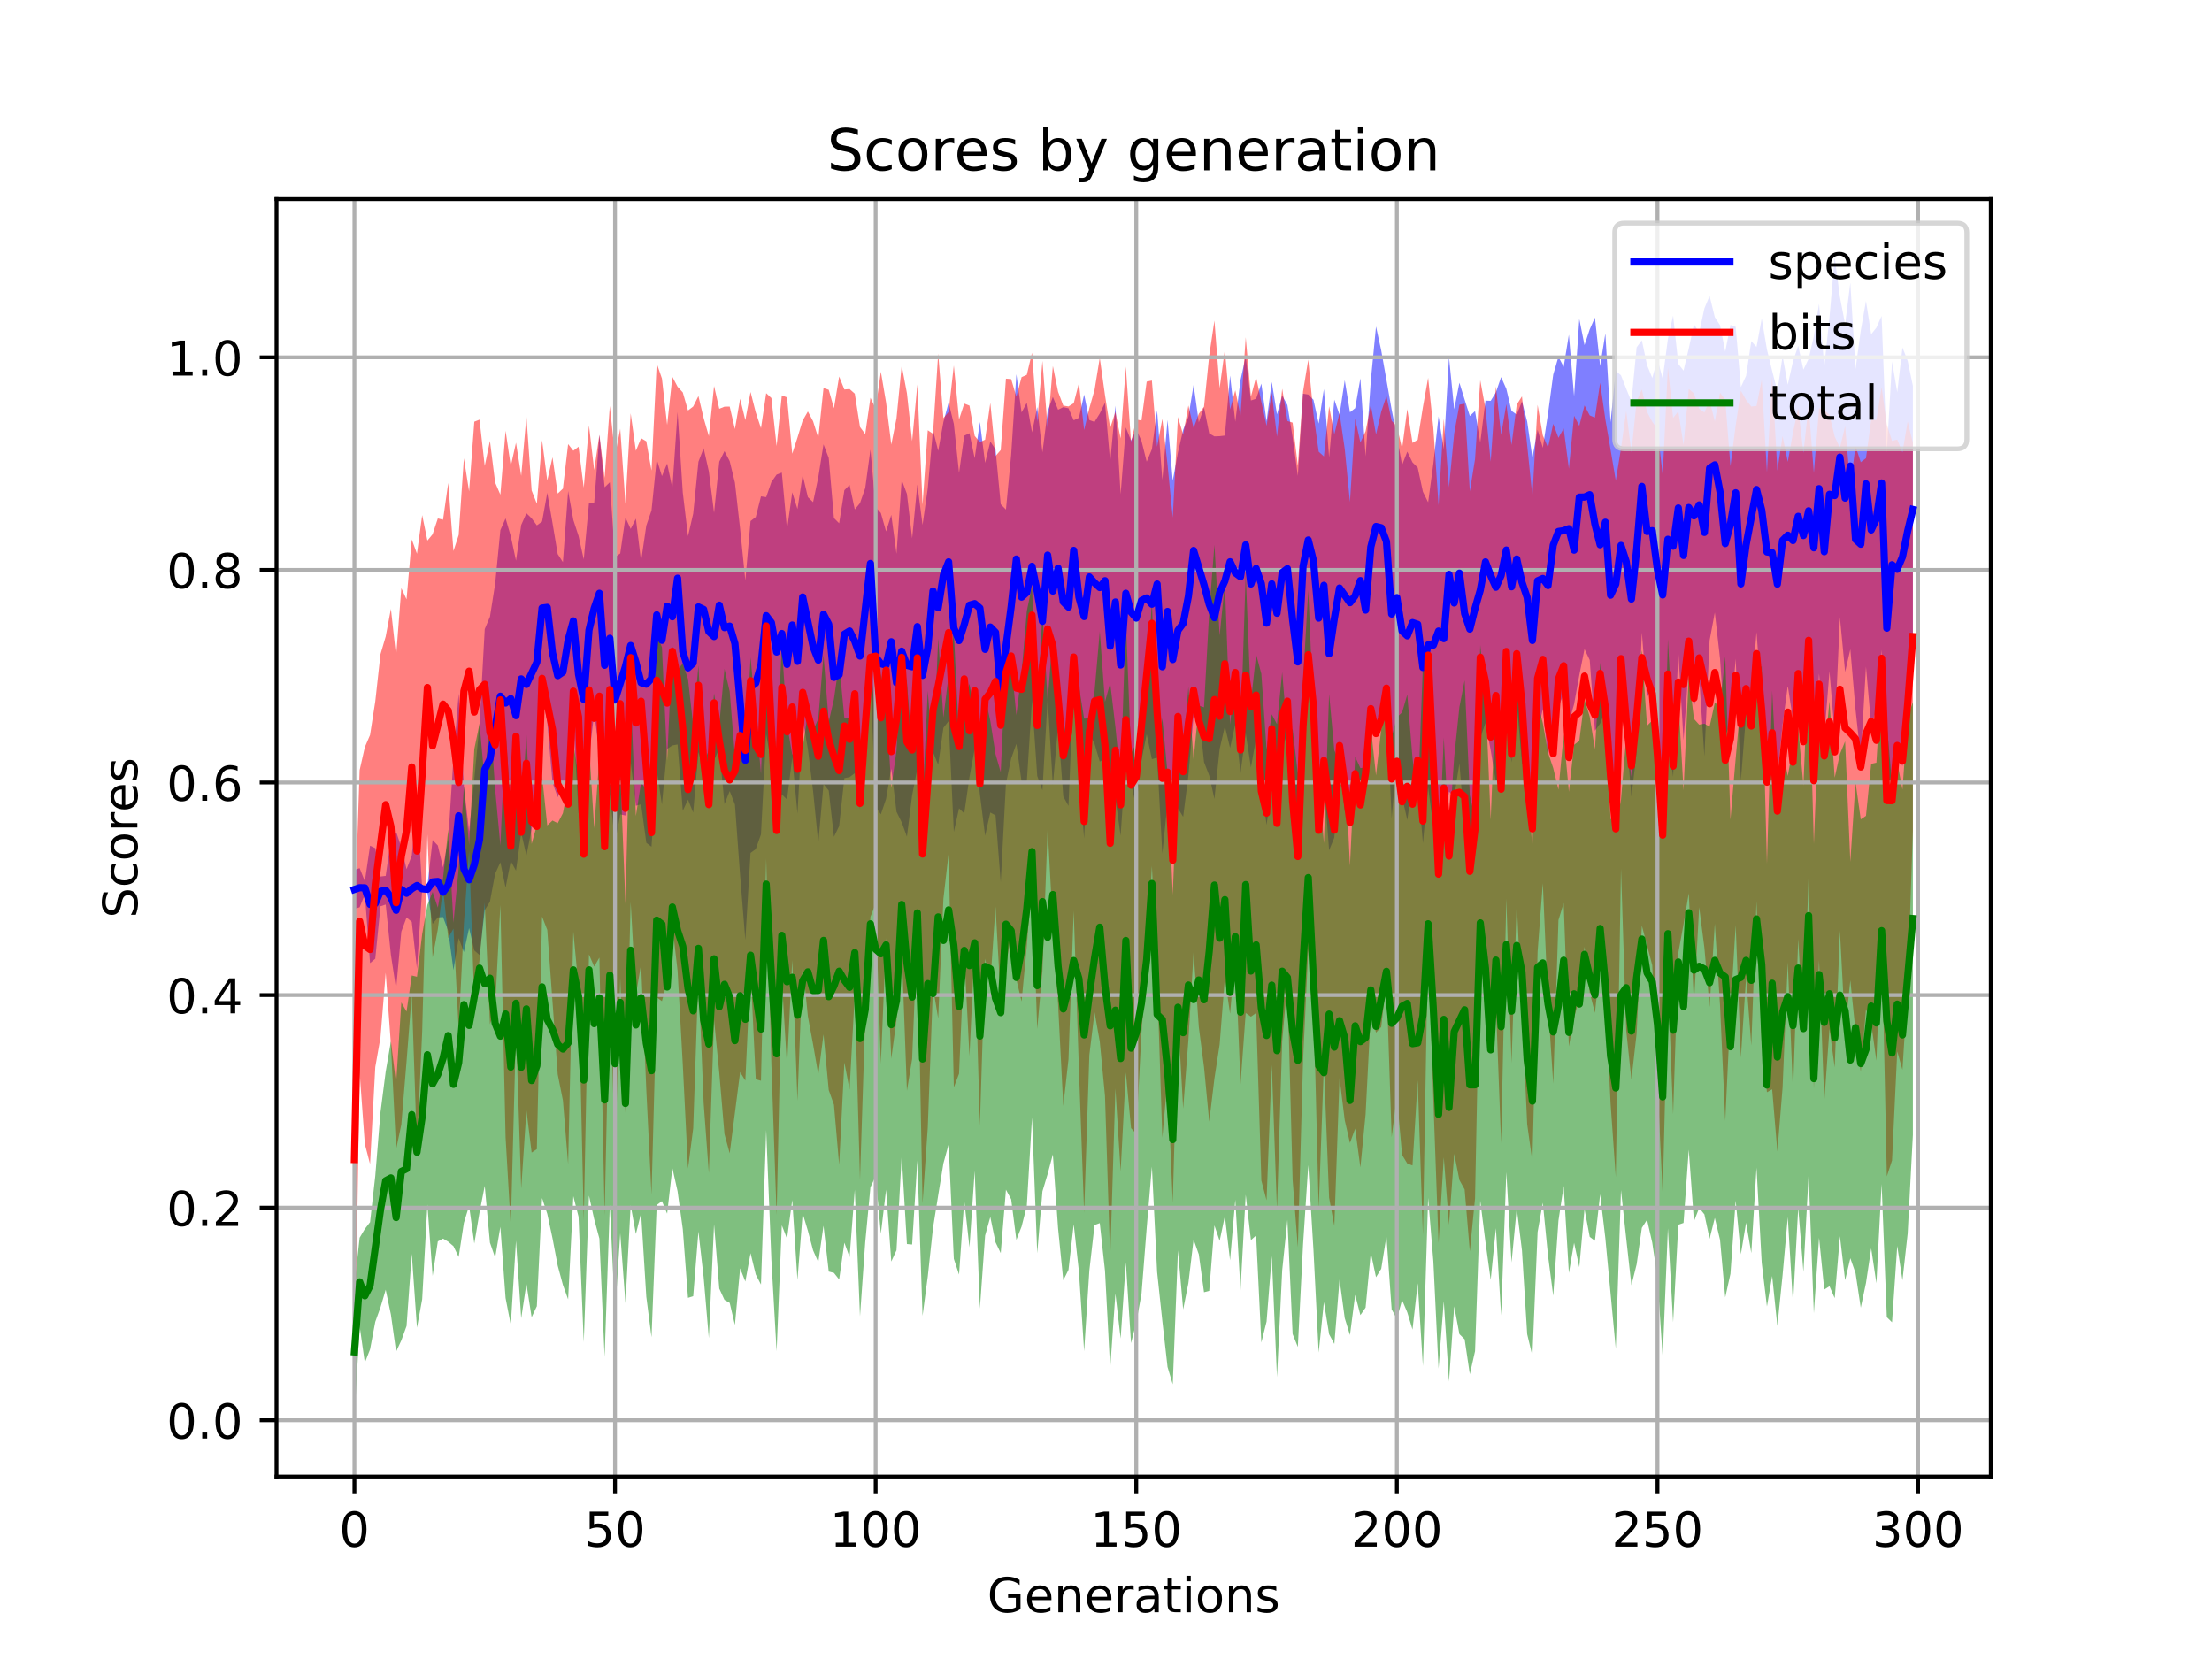 <?xml version="1.0" encoding="utf-8" standalone="no"?>
<!DOCTYPE svg PUBLIC "-//W3C//DTD SVG 1.1//EN"
  "http://www.w3.org/Graphics/SVG/1.1/DTD/svg11.dtd">
<!-- Created with matplotlib (https://matplotlib.org/) -->
<svg height="345.6pt" version="1.1" viewBox="0 0 460.8 345.6" width="460.8pt" xmlns="http://www.w3.org/2000/svg" xmlns:xlink="http://www.w3.org/1999/xlink">
 <defs>
  <style type="text/css">
*{stroke-linecap:butt;stroke-linejoin:round;}
  </style>
 </defs>
 <g id="figure_1">
  <g id="patch_1">
   <path d="M 0 345.6 
L 460.8 345.6 
L 460.8 0 
L 0 0 
z
" style="fill:#ffffff;"/>
  </g>
  <g id="axes_1">
   <g id="patch_2">
    <path d="M 57.6 307.584 
L 414.72 307.584 
L 414.72 41.472 
L 57.6 41.472 
z
" style="fill:#ffffff;"/>
   </g>
   <g id="PolyCollection_1">
    <path clip-path="url(#pb4fc06c9c3)" d="M 73.833 181.229 
L 73.833 189.352 
L 74.919 189.004 
L 76.004 186.328 
L 77.09 200.639 
L 78.176 199.715 
L 79.262 188.795 
L 80.348 188.434 
L 81.433 198.908 
L 82.519 206.026 
L 83.605 194.073 
L 84.691 191.117 
L 85.777 192.049 
L 86.862 201.825 
L 87.948 185.152 
L 89.034 185.961 
L 90.12 192.46 
L 91.206 191.118 
L 92.291 191.035 
L 93.377 193.93 
L 94.463 202.077 
L 95.549 195.425 
L 96.635 198.327 
L 97.72 193.346 
L 98.806 197.991 
L 99.892 198.944 
L 100.978 189.604 
L 102.064 187.844 
L 103.149 182.029 
L 104.235 179.631 
L 105.321 184.93 
L 106.407 179.376 
L 107.493 181.38 
L 108.578 173.504 
L 109.664 178.252 
L 110.75 172.732 
L 111.836 166.462 
L 112.922 144.688 
L 114.007 150.406 
L 115.093 163.027 
L 116.179 166.077 
L 117.265 162.908 
L 118.351 164.375 
L 119.436 150.382 
L 120.522 169.347 
L 121.608 174.889 
L 122.694 157.765 
L 123.78 148.655 
L 124.865 156.537 
L 125.951 175.68 
L 127.037 165.463 
L 128.123 175.583 
L 129.209 169.651 
L 130.294 169.883 
L 131.38 158.756 
L 132.466 167.857 
L 133.552 167.549 
L 134.638 175.571 
L 135.723 176.392 
L 136.809 160.482 
L 137.895 167.61 
L 138.981 156.007 
L 140.067 155.288 
L 141.152 155.087 
L 142.238 168.895 
L 143.324 166.586 
L 144.41 169.288 
L 145.496 156.669 
L 146.581 160.514 
L 147.667 164.944 
L 148.753 158.397 
L 149.839 155.952 
L 150.925 167.52 
L 152.01 164.801 
L 153.096 167.583 
L 154.182 182.406 
L 155.268 195.854 
L 156.354 177.68 
L 157.439 176.894 
L 158.525 173.82 
L 159.611 152.954 
L 160.697 159.004 
L 161.783 172.795 
L 162.868 165.489 
L 163.954 166.549 
L 165.04 157.84 
L 166.126 169.505 
L 167.212 149.785 
L 168.297 156.038 
L 169.383 164.818 
L 170.469 175.639 
L 171.555 163.348 
L 172.641 164.691 
L 173.726 174.326 
L 174.812 172.087 
L 175.898 162.1 
L 176.984 161.887 
L 178.07 161.081 
L 179.155 168.522 
L 180.241 152.944 
L 181.327 141.117 
L 182.413 168.093 
L 183.499 169.638 
L 184.584 166.434 
L 185.67 160.135 
L 186.756 169.103 
L 187.842 171.312 
L 188.928 174.303 
L 190.013 165.682 
L 191.099 160.129 
L 192.185 172.045 
L 193.271 168.142 
L 194.357 156.671 
L 195.442 159.321 
L 196.528 151.618 
L 197.614 150.225 
L 198.7 173.327 
L 199.786 168.4 
L 200.871 169.454 
L 201.957 161.875 
L 203.043 156.034 
L 204.129 165.442 
L 205.215 174.109 
L 206.3 169.264 
L 207.386 169.848 
L 208.472 183.82 
L 209.558 163.21 
L 210.644 158.025 
L 211.729 154.956 
L 212.815 162.864 
L 213.901 162.941 
L 214.987 145.885 
L 216.073 161.64 
L 217.158 164.644 
L 218.244 145.587 
L 219.33 163.594 
L 220.416 151.353 
L 221.502 165.926 
L 222.587 167.88 
L 223.673 141.775 
L 224.759 161.732 
L 225.845 174.692 
L 226.931 152.855 
L 228.016 154.941 
L 229.102 158.661 
L 230.188 158.038 
L 231.274 172.939 
L 232.36 166.288 
L 233.445 174.118 
L 234.531 158.119 
L 235.617 163.215 
L 236.703 168.085 
L 237.789 158.377 
L 238.875 152.958 
L 239.96 158.151 
L 241.046 157.833 
L 242.132 177.842 
L 243.218 167.245 
L 244.304 174.683 
L 245.389 168.385 
L 246.475 170.175 
L 247.561 161.605 
L 248.647 149.175 
L 249.733 148.432 
L 250.818 158.76 
L 251.904 161.555 
L 252.99 166.438 
L 254.076 156.021 
L 255.162 151.336 
L 256.247 155.812 
L 257.333 150.848 
L 258.419 161.141 
L 259.505 152.744 
L 260.591 159.886 
L 261.676 153.787 
L 262.762 163.235 
L 263.848 171.865 
L 264.934 163.674 
L 266.02 169.19 
L 267.105 156.148 
L 268.191 152.556 
L 269.277 167.187 
L 270.363 176.647 
L 271.449 153.963 
L 272.534 142.808 
L 273.62 150.352 
L 274.706 169.289 
L 275.792 162.803 
L 276.878 177.139 
L 277.963 174.491 
L 279.049 158.607 
L 280.135 169.016 
L 281.221 165.208 
L 282.307 163.161 
L 283.392 163.069 
L 284.478 159.122 
L 285.564 148.615 
L 286.65 151.326 
L 287.736 146.865 
L 288.821 146.442 
L 289.907 170.491 
L 290.993 158.142 
L 292.079 166.032 
L 293.165 170.835 
L 294.25 163.077 
L 295.336 162.705 
L 296.422 175.683 
L 297.508 164.026 
L 298.594 172.205 
L 299.679 176.186 
L 300.765 172.529 
L 301.851 164.906 
L 302.937 165.979 
L 304.023 159.061 
L 305.108 172.404 
L 306.194 175.454 
L 307.28 167.802 
L 308.366 153.722 
L 309.452 150.641 
L 310.537 156.28 
L 311.623 162.93 
L 312.709 161.215 
L 313.795 148.169 
L 314.881 158.874 
L 315.966 146.538 
L 317.052 158.963 
L 318.138 161.14 
L 319.224 171.515 
L 320.31 152.476 
L 321.395 147.734 
L 322.481 157.813 
L 323.567 149.088 
L 324.653 147.134 
L 325.739 144.673 
L 326.824 150.528 
L 327.91 146.682 
L 328.996 140.667 
L 330.082 135.218 
L 331.168 137.498 
L 332.253 152.233 
L 333.339 150.733 
L 334.425 148.096 
L 335.511 160.016 
L 336.597 166.111 
L 337.682 149.06 
L 338.768 152.999 
L 339.854 165.976 
L 340.94 156.744 
L 342.026 131.767 
L 343.111 145.394 
L 344.197 142.372 
L 345.283 162.636 
L 346.369 169.001 
L 347.455 154.125 
L 348.54 161.818 
L 349.626 135.831 
L 350.712 154.221 
L 351.798 138.849 
L 352.884 147.392 
L 353.969 141.08 
L 355.055 157.596 
L 356.141 133.426 
L 357.227 127.597 
L 358.313 137.236 
L 359.398 153.253 
L 360.484 150.748 
L 361.57 137.233 
L 362.656 162.651 
L 363.742 148.739 
L 364.827 144.858 
L 365.913 131.673 
L 366.999 146.215 
L 368.085 157.148 
L 369.171 153 
L 370.256 161.838 
L 371.342 151.007 
L 372.428 142.853 
L 373.514 149.954 
L 374.6 143.091 
L 375.685 146.136 
L 376.771 138.087 
L 377.857 158.201 
L 378.943 140.314 
L 380.029 153.478 
L 381.114 139.849 
L 382.2 152.903 
L 383.286 128.601 
L 384.372 140.001 
L 385.458 135.269 
L 386.543 147.848 
L 387.629 157.865 
L 388.715 138.877 
L 389.801 151.169 
L 390.887 147.889 
L 391.972 135.414 
L 393.058 167.538 
L 394.144 159.988 
L 395.23 155.483 
L 396.316 159.631 
L 397.401 146.077 
L 398.487 131.903 
L 398.487 80.35 
L 398.487 80.35 
L 397.401 75.16 
L 396.316 72.386 
L 395.23 81.697 
L 394.144 75.307 
L 393.058 94.189 
L 391.972 65.819 
L 390.887 68.261 
L 389.801 69.638 
L 388.715 62.685 
L 387.629 68.877 
L 386.543 76.869 
L 385.458 58.903 
L 384.372 67.533 
L 383.286 61.864 
L 382.2 53.568 
L 381.114 66.104 
L 380.029 76.388 
L 378.943 63.285 
L 377.857 70.033 
L 376.771 74.736 
L 375.685 76.986 
L 374.6 72.035 
L 373.514 75.269 
L 372.428 80.13 
L 371.342 74.178 
L 370.256 81.53 
L 369.171 77.246 
L 368.085 72.807 
L 366.999 66.355 
L 365.913 72.28 
L 364.827 71.064 
L 363.742 78.281 
L 362.656 80.628 
L 361.57 68.074 
L 360.484 67.692 
L 359.398 73.223 
L 358.313 67.742 
L 357.227 66.069 
L 356.141 61.632 
L 355.055 64.235 
L 353.969 69.288 
L 352.884 67.544 
L 351.798 72.608 
L 350.712 77.202 
L 349.626 75.802 
L 348.54 65.745 
L 347.455 70.566 
L 346.369 78.884 
L 345.283 74.847 
L 344.197 78.726 
L 343.111 76.045 
L 342.026 70.882 
L 340.94 72.351 
L 339.854 83.617 
L 338.768 80.967 
L 337.682 78.187 
L 336.597 77.243 
L 335.511 87.957 
L 334.425 69.485 
L 333.339 76.248 
L 332.253 66.157 
L 331.168 68.619 
L 330.082 71.886 
L 328.996 66.462 
L 327.91 82.526 
L 326.824 69.735 
L 325.739 76.425 
L 324.653 74.305 
L 323.567 78.02 
L 322.481 86.149 
L 321.395 93.28 
L 320.31 89.512 
L 319.224 95.336 
L 318.138 87.807 
L 317.052 83.607 
L 315.966 86.365 
L 314.881 85.594 
L 313.795 81.002 
L 312.709 78.559 
L 311.623 81.727 
L 310.537 83.494 
L 309.452 83.452 
L 308.366 92.164 
L 307.28 85.637 
L 306.194 86.652 
L 305.108 83.237 
L 304.023 79.726 
L 302.937 85.246 
L 301.851 74.387 
L 300.765 93.563 
L 299.679 86.743 
L 298.594 96.57 
L 297.508 104.635 
L 296.422 102.443 
L 295.336 97.415 
L 294.25 96.322 
L 293.165 94.08 
L 292.079 96.872 
L 290.993 90.843 
L 289.907 85.327 
L 288.821 79.148 
L 287.736 73.019 
L 286.65 68.025 
L 285.564 79.291 
L 284.478 95.064 
L 283.392 78.818 
L 282.307 85.028 
L 281.221 85.878 
L 280.135 79.211 
L 279.049 86.393 
L 277.963 83.263 
L 276.878 95.268 
L 275.792 81.058 
L 274.706 88.237 
L 273.62 83.286 
L 272.534 82.183 
L 271.449 82.007 
L 270.363 99.13 
L 269.277 91.099 
L 268.191 84.369 
L 267.105 82.402 
L 266.02 86.318 
L 264.934 79.567 
L 263.848 87.737 
L 262.762 79.917 
L 261.676 83.064 
L 260.591 83.422 
L 259.505 74.263 
L 258.419 79.171 
L 257.333 87.85 
L 256.247 78.247 
L 255.162 90.732 
L 254.076 90.864 
L 252.99 90.904 
L 251.904 90.287 
L 250.818 84.885 
L 249.733 87.976 
L 248.647 80.171 
L 247.561 86.861 
L 246.475 89.538 
L 245.389 94.253 
L 244.304 100.127 
L 243.218 87.497 
L 242.132 99.967 
L 241.046 85.493 
L 239.96 93.58 
L 238.875 96.173 
L 237.789 91.833 
L 236.703 89.428 
L 235.617 91.79 
L 234.531 89.044 
L 233.445 102.966 
L 232.36 84.518 
L 231.274 96.266 
L 230.188 83.9 
L 229.102 86.131 
L 228.016 87.882 
L 226.931 87.509 
L 225.845 82.186 
L 224.759 87.038 
L 223.673 87.547 
L 222.587 85.046 
L 221.502 84.818 
L 220.416 85.349 
L 219.33 82.671 
L 218.244 85.684 
L 217.158 94.236 
L 216.073 84.802 
L 214.987 90.055 
L 213.901 83.895 
L 212.815 85.919 
L 211.729 77.96 
L 210.644 94.744 
L 209.558 106.152 
L 208.472 105.048 
L 207.386 93.627 
L 206.3 91.982 
L 205.215 96.424 
L 204.129 87.908 
L 203.043 95.457 
L 201.957 90.248 
L 200.871 90.755 
L 199.786 98.489 
L 198.7 88.299 
L 197.614 83.854 
L 196.528 87.916 
L 195.442 93.915 
L 194.357 89.556 
L 193.271 101.734 
L 192.185 109.345 
L 191.099 100.927 
L 190.013 112.127 
L 188.928 102.886 
L 187.842 99.981 
L 186.756 115.362 
L 185.67 107.248 
L 184.584 110.704 
L 183.499 106.868 
L 182.413 105.629 
L 181.327 93.646 
L 180.241 101.672 
L 179.155 104.808 
L 178.07 106.125 
L 176.984 101.004 
L 175.898 102.12 
L 174.812 109.011 
L 173.726 107.924 
L 172.641 95.403 
L 171.555 92.559 
L 170.469 99.4 
L 169.383 104.602 
L 168.297 103.563 
L 167.212 98.947 
L 166.126 106.039 
L 165.04 102.559 
L 163.954 110.274 
L 162.868 98.452 
L 161.783 98.865 
L 160.697 100.408 
L 159.611 103.56 
L 158.525 103.407 
L 157.439 107.71 
L 156.354 108.544 
L 155.268 120.914 
L 154.182 110.156 
L 153.096 100.534 
L 152.01 96.066 
L 150.925 93.979 
L 149.839 96.171 
L 148.753 106.81 
L 147.667 98.2 
L 146.581 93.368 
L 145.496 96.188 
L 144.41 106.977 
L 143.324 111.692 
L 142.238 102.613 
L 141.152 85.813 
L 140.067 101.681 
L 138.981 96.56 
L 137.895 99.166 
L 136.809 95.678 
L 135.723 106.326 
L 134.638 109.489 
L 133.552 116.891 
L 132.466 108.042 
L 131.38 110.183 
L 130.294 107.8 
L 129.209 115.282 
L 128.123 116.068 
L 127.037 100.465 
L 125.951 101.509 
L 124.865 90.639 
L 123.78 104.784 
L 122.694 104.785 
L 121.608 116.522 
L 120.522 111.638 
L 119.436 108.32 
L 118.351 102.287 
L 117.265 117.102 
L 116.179 115.427 
L 115.093 108.936 
L 114.007 102.653 
L 112.922 108.65 
L 111.836 109.449 
L 110.75 107.975 
L 109.664 106.921 
L 108.578 109.353 
L 107.493 116.788 
L 106.407 111.706 
L 105.321 107.987 
L 104.235 110.439 
L 103.149 121.617 
L 102.064 128.481 
L 100.978 131.049 
L 99.892 150.862 
L 98.806 162.24 
L 97.72 173.199 
L 96.635 163.714 
L 95.549 144.461 
L 94.463 157.876 
L 93.377 174.867 
L 92.291 180.698 
L 91.206 176.136 
L 90.12 174.984 
L 89.034 184.544 
L 87.948 185.152 
L 86.862 167.124 
L 85.777 178.254 
L 84.691 181.059 
L 83.605 176.521 
L 82.519 173.249 
L 81.433 174.849 
L 80.348 182.464 
L 79.262 182.596 
L 78.176 176.687 
L 77.09 176.168 
L 76.004 183.583 
L 74.919 180.856 
L 73.833 181.229 
z
" style="fill:#0000ff;fill-opacity:0.5;"/>
   </g>
   <g id="PolyCollection_2">
    <path clip-path="url(#pb4fc06c9c3)" d="M 73.833 192.825 
L 73.833 290.268 
L 74.919 223.407 
L 76.004 238.326 
L 77.09 242.484 
L 78.176 222.29 
L 79.262 216.138 
L 80.348 202.644 
L 81.433 217.587 
L 82.519 239.42 
L 83.605 234.262 
L 84.691 221.13 
L 85.777 207.186 
L 86.862 239.213 
L 87.948 214.892 
L 89.034 173.83 
L 90.12 199.455 
L 91.206 193.598 
L 92.291 185.095 
L 93.377 195.407 
L 94.463 193.458 
L 95.549 214.542 
L 96.635 192.472 
L 97.72 177.292 
L 98.806 208.825 
L 99.892 199.988 
L 100.978 188.057 
L 102.064 213.368 
L 103.149 209.855 
L 104.235 188.533 
L 105.321 236.937 
L 106.407 255.482 
L 107.493 214.54 
L 108.578 247.615 
L 109.664 231.28 
L 110.75 240.107 
L 111.836 239.383 
L 112.922 190.941 
L 114.007 193.72 
L 115.093 208.633 
L 116.179 223.794 
L 117.265 229.243 
L 118.351 242.514 
L 119.436 194.073 
L 120.522 205.646 
L 121.608 254.302 
L 122.694 198.832 
L 123.78 201.364 
L 124.865 199.489 
L 125.951 253.215 
L 127.037 202.707 
L 128.123 241.901 
L 129.209 203.875 
L 130.294 231.84 
L 131.38 187.916 
L 132.466 207.309 
L 133.552 200.867 
L 134.638 227.048 
L 135.723 248.858 
L 136.809 207.747 
L 137.895 208.563 
L 138.981 204.419 
L 140.067 192.855 
L 141.152 202.194 
L 142.238 221.819 
L 143.324 243.441 
L 144.41 235.047 
L 145.496 203.008 
L 146.581 229.781 
L 147.667 244.378 
L 148.753 212.434 
L 149.839 223.52 
L 150.925 236.257 
L 152.01 240.253 
L 153.096 231.829 
L 154.182 223.34 
L 155.268 225.112 
L 156.354 201.968 
L 157.439 224.836 
L 158.525 225.142 
L 159.611 178.897 
L 160.697 221.8 
L 161.783 253.097 
L 162.868 204.001 
L 163.954 222.134 
L 165.04 200.029 
L 166.126 229.337 
L 167.212 200.87 
L 168.297 211.724 
L 169.383 217.582 
L 170.469 223.859 
L 171.555 215.482 
L 172.641 227.082 
L 173.726 230.131 
L 174.812 242.637 
L 175.898 221.349 
L 176.984 226.982 
L 178.07 207.041 
L 179.155 245.757 
L 180.241 212.069 
L 181.327 190.988 
L 182.413 188.298 
L 183.499 221.651 
L 184.584 195.419 
L 185.67 220.55 
L 186.756 212.482 
L 187.842 197.72 
L 188.928 227.224 
L 190.013 220.594 
L 191.099 193.987 
L 192.185 250.691 
L 193.271 234.907 
L 194.357 205.667 
L 195.442 212.151 
L 196.528 187.24 
L 197.614 177.772 
L 198.7 226.514 
L 199.786 223.669 
L 200.871 198.788 
L 201.957 220.015 
L 203.043 196.993 
L 204.129 234.513 
L 205.215 199.721 
L 206.3 204.742 
L 207.386 188.887 
L 208.472 208.421 
L 209.558 201.333 
L 210.644 194.342 
L 211.729 204.02 
L 212.815 208.633 
L 213.901 197.147 
L 214.987 182.765 
L 216.073 214.379 
L 217.158 202.236 
L 218.244 172.727 
L 219.33 192.743 
L 220.416 209.168 
L 221.502 230.393 
L 222.587 220.668 
L 223.673 189.748 
L 224.759 222.737 
L 225.845 252.657 
L 226.931 219.785 
L 228.016 210.888 
L 229.102 216.97 
L 230.188 228.293 
L 231.274 262.179 
L 232.36 226.767 
L 233.445 244.016 
L 234.531 223.413 
L 235.617 235.016 
L 236.703 236.19 
L 237.789 215.131 
L 238.875 200.779 
L 239.96 180.405 
L 241.046 203.76 
L 242.132 237.01 
L 243.218 224.908 
L 244.304 250.573 
L 245.389 211.664 
L 246.475 230.958 
L 247.561 216.716 
L 248.647 198.401 
L 249.733 213.943 
L 250.818 222.305 
L 251.904 233.683 
L 252.99 224.665 
L 254.076 217.575 
L 255.162 203.702 
L 256.247 211.188 
L 257.333 198.874 
L 258.419 225.923 
L 259.505 211.028 
L 260.591 211.797 
L 261.676 211.014 
L 262.762 245.928 
L 263.848 250.063 
L 264.934 221.82 
L 266.02 252.077 
L 267.105 216.891 
L 268.191 204.435 
L 269.277 245.795 
L 270.363 259.852 
L 271.449 221.017 
L 272.534 197.843 
L 273.62 208.168 
L 274.706 251.843 
L 275.792 221.763 
L 276.878 249.517 
L 277.963 255.405 
L 279.049 224.597 
L 280.135 233.376 
L 281.221 238.102 
L 282.307 235.104 
L 283.392 243.204 
L 284.478 232.133 
L 285.564 210.923 
L 286.65 215.113 
L 287.736 213.934 
L 288.821 204.202 
L 289.907 236.89 
L 290.993 228.39 
L 292.079 240.593 
L 293.165 242.382 
L 294.25 242.788 
L 295.336 225.054 
L 296.422 257.294 
L 297.508 194.258 
L 298.594 229.284 
L 299.679 258.945 
L 300.765 241.105 
L 301.851 255.171 
L 302.937 240.365 
L 304.023 245.819 
L 305.108 247.78 
L 306.194 260.697 
L 307.28 249.651 
L 308.366 194.609 
L 309.452 198.812 
L 310.537 210.918 
L 311.623 209.308 
L 312.709 238.187 
L 313.795 187.221 
L 314.881 221.51 
L 315.966 188.083 
L 317.052 210.699 
L 318.138 234.202 
L 319.224 241.991 
L 320.31 198.25 
L 321.395 184.014 
L 322.481 209.201 
L 323.567 225.746 
L 324.653 191.681 
L 325.739 188.13 
L 326.824 217.984 
L 327.91 212.018 
L 328.996 208.065 
L 330.082 197.231 
L 331.168 206.754 
L 332.253 210.994 
L 333.339 200.824 
L 334.425 207.364 
L 335.511 229.857 
L 336.597 245.216 
L 337.682 180.997 
L 338.768 214.641 
L 339.854 224.912 
L 340.94 215.298 
L 342.026 192.836 
L 343.111 196.929 
L 344.197 201.092 
L 345.283 225.487 
L 346.369 248.933 
L 347.455 204.34 
L 348.54 232.149 
L 349.626 198.489 
L 350.712 192.539 
L 351.798 186.085 
L 352.884 208.947 
L 353.969 188.98 
L 355.055 197.437 
L 356.141 209.791 
L 357.227 192.421 
L 358.313 209.421 
L 359.398 233.489 
L 360.484 210.622 
L 361.57 192.744 
L 362.656 220.336 
L 363.742 203.575 
L 364.827 217.805 
L 365.913 187.756 
L 366.999 217.037 
L 368.085 227.536 
L 369.171 226.921 
L 370.256 239.902 
L 371.342 226.609 
L 372.428 200.485 
L 373.514 227.507 
L 374.6 195.605 
L 375.685 214.715 
L 376.771 182.396 
L 377.857 226.727 
L 378.943 200.037 
L 380.029 229.515 
L 381.114 214.336 
L 382.2 222.368 
L 383.286 193.866 
L 384.372 214.504 
L 385.458 204.229 
L 386.543 214.864 
L 387.629 223.295 
L 388.715 210.235 
L 389.801 213.154 
L 390.887 220.96 
L 391.972 193.617 
L 393.058 245.068 
L 394.144 241.743 
L 395.23 219.017 
L 396.316 222.867 
L 397.401 205.561 
L 398.487 173.003 
L 398.487 92.212 
L 398.487 92.212 
L 397.401 87.787 
L 396.316 94.226 
L 395.23 91.563 
L 394.144 91.841 
L 393.058 88.466 
L 391.972 80.641 
L 390.887 87.495 
L 389.801 87.439 
L 388.715 95.453 
L 387.629 96.278 
L 386.543 92.95 
L 385.458 101.105 
L 384.372 88.797 
L 383.286 93.289 
L 382.2 90.92 
L 381.114 86.418 
L 380.029 85.452 
L 378.943 85.035 
L 377.857 98.531 
L 376.771 84.396 
L 375.685 94.314 
L 374.6 85.03 
L 373.514 90.075 
L 372.428 96.203 
L 371.342 90.838 
L 370.256 98.035 
L 369.171 78.396 
L 368.085 98.346 
L 366.999 79.119 
L 365.913 84.561 
L 364.827 84.686 
L 363.742 83.31 
L 362.656 81.379 
L 361.57 88.617 
L 360.484 97.108 
L 359.398 83.25 
L 358.313 81.809 
L 357.227 87.775 
L 356.141 83.413 
L 355.055 85.914 
L 353.969 85.143 
L 352.884 81.945 
L 351.798 81.028 
L 350.712 92.668 
L 349.626 85.681 
L 348.54 87.052 
L 347.455 76.498 
L 346.369 99.008 
L 345.283 89.37 
L 344.197 87.86 
L 343.111 85.789 
L 342.026 81.135 
L 340.94 83.566 
L 339.854 94.197 
L 338.768 85.598 
L 337.682 93.413 
L 336.597 100.119 
L 335.511 93.672 
L 334.425 87.366 
L 333.339 79.735 
L 332.253 86.984 
L 331.168 86.534 
L 330.082 84.45 
L 328.996 88.707 
L 327.91 86.61 
L 326.824 97.615 
L 325.739 89.249 
L 324.653 91.206 
L 323.567 88.285 
L 322.481 93.231 
L 321.395 90.7 
L 320.31 84.334 
L 319.224 103.344 
L 318.138 92.768 
L 317.052 82.572 
L 315.966 84.268 
L 314.881 92.698 
L 313.795 84.203 
L 312.709 90.606 
L 311.623 80.48 
L 310.537 96.171 
L 309.452 85.146 
L 308.366 79.21 
L 307.28 95.633 
L 306.194 102.352 
L 305.108 84.1 
L 304.023 84.29 
L 302.937 90.276 
L 301.851 101.501 
L 300.765 87.241 
L 299.679 105.268 
L 298.594 89.2 
L 297.508 78.701 
L 296.422 84.785 
L 295.336 91.608 
L 294.25 92.264 
L 293.165 85.222 
L 292.079 93.472 
L 290.993 88.778 
L 289.907 87.659 
L 288.821 82.507 
L 287.736 85.756 
L 286.65 90.508 
L 285.564 84.314 
L 284.478 89.836 
L 283.392 92.177 
L 282.307 87.219 
L 281.221 104.583 
L 280.135 93.544 
L 279.049 86.026 
L 277.963 90.461 
L 276.878 84.641 
L 275.792 95.077 
L 274.706 94.09 
L 273.62 86.241 
L 272.534 74.924 
L 271.449 81.555 
L 270.363 96.988 
L 269.277 88.038 
L 268.191 87.7 
L 267.105 80.975 
L 266.02 90.957 
L 264.934 81.836 
L 263.848 88.701 
L 262.762 83.708 
L 261.676 78.571 
L 260.591 82.596 
L 259.505 70.256 
L 258.419 86.555 
L 257.333 81.291 
L 256.247 85.281 
L 255.162 72.839 
L 254.076 80.833 
L 252.99 66.793 
L 251.904 74.069 
L 250.818 84.716 
L 249.733 86.194 
L 248.647 89.161 
L 247.561 84.468 
L 246.475 90.56 
L 245.389 86.854 
L 244.304 107.828 
L 243.218 96.808 
L 242.132 87.278 
L 241.046 93.056 
L 239.96 79.276 
L 238.875 79.497 
L 237.789 87.598 
L 236.703 87.406 
L 235.617 92.12 
L 234.531 76.379 
L 233.445 91.324 
L 232.36 85.787 
L 231.274 89.17 
L 230.188 82.304 
L 229.102 74.548 
L 228.016 81.219 
L 226.931 85.032 
L 225.845 89.577 
L 224.759 79.805 
L 223.673 83.995 
L 222.587 84.665 
L 221.502 84.49 
L 220.416 81.594 
L 219.33 76.243 
L 218.244 89.3 
L 217.158 75.185 
L 216.073 87.876 
L 214.987 73.484 
L 213.901 78.084 
L 212.815 78.565 
L 211.729 82.646 
L 210.644 78.963 
L 209.558 78.875 
L 208.472 93.741 
L 207.386 94.997 
L 206.3 83.924 
L 205.215 91.593 
L 204.129 92.095 
L 203.043 90.795 
L 201.957 84.492 
L 200.871 84.066 
L 199.786 87.367 
L 198.7 76.121 
L 197.614 85.79 
L 196.528 87.102 
L 195.442 73.68 
L 194.357 90.354 
L 193.271 89.626 
L 192.185 105.129 
L 191.099 80.094 
L 190.013 91.876 
L 188.928 81.897 
L 187.842 76.149 
L 186.756 87.149 
L 185.67 92.604 
L 184.584 83.815 
L 183.499 77.432 
L 182.413 85.083 
L 181.327 82.856 
L 180.241 90.414 
L 179.155 88.948 
L 178.07 82.004 
L 176.984 81.043 
L 175.898 81.133 
L 174.812 78.437 
L 173.726 85.039 
L 172.641 81.196 
L 171.555 80.834 
L 170.469 91.234 
L 169.383 87.76 
L 168.297 85.714 
L 167.212 87.601 
L 166.126 91.163 
L 165.04 94.516 
L 163.954 82.778 
L 162.868 82.362 
L 161.783 92.921 
L 160.697 82.918 
L 159.611 81.906 
L 158.525 89.192 
L 157.439 85.896 
L 156.354 81.653 
L 155.268 87.518 
L 154.182 83.065 
L 153.096 89.38 
L 152.01 84.694 
L 150.925 84.716 
L 149.839 85.154 
L 148.753 80.407 
L 147.667 90.851 
L 146.581 87.093 
L 145.496 82.503 
L 144.41 84.678 
L 143.324 85.512 
L 142.238 81.744 
L 141.152 80.558 
L 140.067 78.501 
L 138.981 88.515 
L 137.895 78.854 
L 136.809 75.688 
L 135.723 98.02 
L 134.638 91.926 
L 133.552 91.282 
L 132.466 93.908 
L 131.38 86.089 
L 130.294 104.975 
L 129.209 89.32 
L 128.123 94.897 
L 127.037 84.575 
L 125.951 99.534 
L 124.865 90.559 
L 123.78 97.913 
L 122.694 88.627 
L 121.608 101.585 
L 120.522 93.058 
L 119.436 93.892 
L 118.351 92.513 
L 117.265 101.785 
L 116.179 102.822 
L 115.093 95.267 
L 114.007 100.1 
L 112.922 91.702 
L 111.836 104.931 
L 110.75 102.174 
L 109.664 86.732 
L 108.578 99.119 
L 107.493 92.211 
L 106.407 97.099 
L 105.321 89.739 
L 104.235 103.051 
L 103.149 100.523 
L 102.064 91.847 
L 100.978 97.057 
L 99.892 87.42 
L 98.806 87.845 
L 97.72 102.356 
L 96.635 95.485 
L 95.549 111.45 
L 94.463 114.786 
L 93.377 100.606 
L 92.291 108.269 
L 91.206 108.008 
L 90.12 111.294 
L 89.034 112.617 
L 87.948 107.313 
L 86.862 115.349 
L 85.777 112.37 
L 84.691 124.854 
L 83.605 122.52 
L 82.519 136.687 
L 81.433 126.836 
L 80.348 132.593 
L 79.262 136.282 
L 78.176 146.107 
L 77.09 153.109 
L 76.004 155.638 
L 74.919 160.436 
L 73.833 192.825 
z
" style="fill:#ff0000;fill-opacity:0.5;"/>
   </g>
   <g id="PolyCollection_3">
    <path clip-path="url(#pb4fc06c9c3)" d="M 73.833 267.75 
L 73.833 295.488 
L 74.919 276.247 
L 76.004 283.87 
L 77.09 281.103 
L 78.176 275.355 
L 79.262 272.343 
L 80.348 268.676 
L 81.433 273.856 
L 82.519 281.57 
L 83.605 279.226 
L 84.691 276.236 
L 85.777 261.183 
L 86.862 276.579 
L 87.948 270.653 
L 89.034 250.925 
L 90.12 265.78 
L 91.206 258.605 
L 92.291 258.023 
L 93.377 258.672 
L 94.463 259.602 
L 95.549 261.845 
L 96.635 254.754 
L 97.72 251.196 
L 98.806 259.046 
L 99.892 252.599 
L 100.978 247.049 
L 102.064 258.862 
L 103.149 261.982 
L 104.235 255.577 
L 105.321 270.406 
L 106.407 275.998 
L 107.493 258.461 
L 108.578 274.609 
L 109.664 267.438 
L 110.75 274.406 
L 111.836 272.104 
L 112.922 249.578 
L 114.007 252.868 
L 115.093 257.934 
L 116.179 263.649 
L 117.265 267.671 
L 118.351 270.676 
L 119.436 249.194 
L 120.522 253.464 
L 121.608 279.593 
L 122.694 249.079 
L 123.78 253.965 
L 124.865 258.019 
L 125.951 282.68 
L 127.037 251.005 
L 128.123 273.58 
L 129.209 256.921 
L 130.294 271.469 
L 131.38 251.087 
L 132.466 257.063 
L 133.552 252.72 
L 134.638 270.138 
L 135.723 278.56 
L 136.809 251.029 
L 137.895 250.221 
L 138.981 252.823 
L 140.067 243.317 
L 141.152 248.155 
L 142.238 256.044 
L 143.324 270.364 
L 144.41 270.025 
L 145.496 256.544 
L 146.581 266.072 
L 147.667 278.762 
L 148.753 255.044 
L 149.839 268.435 
L 150.925 270.79 
L 152.01 271.413 
L 153.096 276.015 
L 154.182 264.215 
L 155.268 266.971 
L 156.354 261.061 
L 157.439 265.495 
L 158.525 267.594 
L 159.611 235.412 
L 160.697 262.497 
L 161.783 281.485 
L 162.868 255.255 
L 163.954 258.04 
L 165.04 249.983 
L 166.126 266.635 
L 167.212 252.795 
L 168.297 256.387 
L 169.383 260.481 
L 170.469 262.931 
L 171.555 255.33 
L 172.641 264.889 
L 173.726 265.168 
L 174.812 266.544 
L 175.898 258.874 
L 176.984 261.877 
L 178.07 247.856 
L 179.155 274.213 
L 180.241 258.817 
L 181.327 247.336 
L 182.413 245.024 
L 183.499 257.032 
L 184.584 247.844 
L 185.67 262.805 
L 186.756 260.446 
L 187.842 240.759 
L 188.928 259.154 
L 190.013 259.255 
L 191.099 241.755 
L 192.185 274.114 
L 193.271 265.92 
L 194.357 255.828 
L 195.442 249.016 
L 196.528 242.353 
L 197.614 238.398 
L 198.7 262.233 
L 199.786 265.51 
L 200.871 250.088 
L 201.957 259.837 
L 203.043 243.933 
L 204.129 272.606 
L 205.215 257.391 
L 206.3 253.52 
L 207.386 258.797 
L 208.472 261.043 
L 209.558 247.837 
L 210.644 249.829 
L 211.729 258.291 
L 212.815 255.512 
L 213.901 251.26 
L 214.987 232.775 
L 216.073 261.068 
L 217.158 248.18 
L 218.244 244.57 
L 219.33 240.485 
L 220.416 255.884 
L 221.502 266.702 
L 222.587 264.53 
L 223.673 255.034 
L 224.759 264.862 
L 225.845 281.489 
L 226.931 264.677 
L 228.016 255.2 
L 229.102 254.799 
L 230.188 264.713 
L 231.274 285.122 
L 232.36 269.456 
L 233.445 278.841 
L 234.531 262.975 
L 235.617 279.792 
L 236.703 275.499 
L 237.789 269.594 
L 238.875 255.809 
L 239.96 243.027 
L 241.046 264.977 
L 242.132 275.164 
L 243.218 284.761 
L 244.304 288.383 
L 245.389 260.472 
L 246.475 272.78 
L 247.561 267.313 
L 248.647 258.244 
L 249.733 261.296 
L 250.818 269.197 
L 251.904 268.907 
L 252.99 255.276 
L 254.076 258.485 
L 255.162 253.337 
L 256.247 262.54 
L 257.333 249.935 
L 258.419 268.78 
L 259.505 248.88 
L 260.591 258.333 
L 261.676 257.367 
L 262.762 279.687 
L 263.848 275.313 
L 264.934 261.644 
L 266.02 286.874 
L 267.105 264.625 
L 268.191 254.131 
L 269.277 277.903 
L 270.363 280.597 
L 271.449 259.268 
L 272.534 242.724 
L 273.62 260.422 
L 274.706 281.761 
L 275.792 271.245 
L 276.878 277.944 
L 277.963 279.965 
L 279.049 266.581 
L 280.135 274.603 
L 281.221 278.115 
L 282.307 269.747 
L 283.392 273.966 
L 284.478 272.394 
L 285.564 260.967 
L 286.65 266.069 
L 287.736 264.31 
L 288.821 257.528 
L 289.907 272.77 
L 290.993 274.709 
L 292.079 270.833 
L 293.165 273.388 
L 294.25 276.974 
L 295.336 267.325 
L 296.422 284.578 
L 297.508 249.567 
L 298.594 262.754 
L 299.679 285.099 
L 300.765 271.052 
L 301.851 287.809 
L 302.937 272.142 
L 304.023 277.923 
L 305.108 278.994 
L 306.194 286.278 
L 307.28 281.472 
L 308.366 250.145 
L 309.452 258.765 
L 310.537 266.634 
L 311.623 255.857 
L 312.709 273.997 
L 313.795 244.183 
L 314.881 263.003 
L 315.966 251.719 
L 317.052 260.486 
L 318.138 277.931 
L 319.224 282.457 
L 320.31 256.65 
L 321.395 250.555 
L 322.481 261.591 
L 323.567 269.935 
L 324.653 254.295 
L 325.739 247.049 
L 326.824 265.197 
L 327.91 258.908 
L 328.996 263.986 
L 330.082 251.882 
L 331.168 257.657 
L 332.253 258.475 
L 333.339 248.786 
L 334.425 257.963 
L 335.511 269.46 
L 336.597 280.953 
L 337.682 247.921 
L 338.768 257.975 
L 339.854 267.743 
L 340.94 263.389 
L 342.026 255.786 
L 343.111 254.101 
L 344.197 258.869 
L 345.283 266.21 
L 346.369 282.792 
L 347.455 255.886 
L 348.54 275.445 
L 349.626 255.14 
L 350.712 254.76 
L 351.798 239.504 
L 352.884 254.43 
L 353.969 251.631 
L 355.055 252.975 
L 356.141 258.052 
L 357.227 253.718 
L 358.313 258.272 
L 359.398 270.267 
L 360.484 265.359 
L 361.57 250.117 
L 362.656 261.277 
L 363.742 254.718 
L 364.827 261.032 
L 365.913 243.243 
L 366.999 263.081 
L 368.085 272.164 
L 369.171 265.815 
L 370.256 276.224 
L 371.342 265.649 
L 372.428 253.544 
L 373.514 271.671 
L 374.6 251.609 
L 375.685 264.95 
L 376.771 244.628 
L 377.857 273.579 
L 378.943 257.845 
L 380.029 268.634 
L 381.114 267.943 
L 382.2 270.425 
L 383.286 257.523 
L 384.372 266.687 
L 385.458 262.113 
L 386.543 265.204 
L 387.629 272.424 
L 388.715 267.282 
L 389.801 260.047 
L 390.887 267.322 
L 391.972 246.664 
L 393.058 274.395 
L 394.144 275.458 
L 395.23 259.548 
L 396.316 266.71 
L 397.401 256.998 
L 398.487 236.45 
L 398.487 146.253 
L 398.487 146.253 
L 397.401 149.417 
L 396.316 164.48 
L 395.23 158.812 
L 394.144 163.248 
L 393.058 150.899 
L 391.972 141.076 
L 390.887 158.883 
L 389.801 159.123 
L 388.715 169.956 
L 387.629 170.685 
L 386.543 162.95 
L 385.458 179.528 
L 384.372 154.432 
L 383.286 157.092 
L 382.2 162.005 
L 381.114 146.089 
L 380.029 157.343 
L 378.943 148.19 
L 377.857 175.806 
L 376.771 136.86 
L 375.685 163.609 
L 374.6 151.719 
L 373.514 155.648 
L 372.428 161.652 
L 371.342 156.076 
L 370.256 164.177 
L 369.171 143.84 
L 368.085 179.903 
L 366.999 138.779 
L 365.913 139.612 
L 364.827 147.408 
L 363.742 145.396 
L 362.656 145.948 
L 361.57 158.019 
L 360.484 170.741 
L 359.398 136.756 
L 358.313 147.156 
L 357.227 146.396 
L 356.141 151.375 
L 355.055 150.758 
L 353.969 150.963 
L 352.884 149.759 
L 351.798 140.77 
L 350.712 164.612 
L 349.626 145.657 
L 348.54 153.772 
L 347.455 133.118 
L 346.369 174.211 
L 345.283 160.551 
L 344.197 150.077 
L 343.111 151.201 
L 342.026 135.471 
L 340.94 143.937 
L 339.854 161.853 
L 338.768 153.552 
L 337.682 166.593 
L 336.597 172.355 
L 335.511 170.486 
L 334.425 151.894 
L 333.339 138.042 
L 332.253 156.089 
L 331.168 149.29 
L 330.082 145.727 
L 328.996 154.323 
L 327.91 155.15 
L 326.824 164.93 
L 325.739 153.014 
L 324.653 164.495 
L 323.567 160.015 
L 322.481 156.794 
L 321.395 150.647 
L 320.31 146.425 
L 319.224 176.316 
L 318.138 163.71 
L 317.052 144.436 
L 315.966 142.195 
L 314.881 158.267 
L 313.795 149.351 
L 312.709 153.777 
L 311.623 144.156 
L 310.537 170.756 
L 309.452 144.715 
L 308.366 134.355 
L 307.28 170.495 
L 306.194 165.689 
L 305.108 141.719 
L 304.023 147.27 
L 302.937 157.682 
L 301.851 173.597 
L 300.765 153.66 
L 299.679 179.217 
L 298.594 157.782 
L 297.508 135.312 
L 296.422 138.539 
L 295.336 167.155 
L 294.25 157.86 
L 293.165 144.694 
L 292.079 148.412 
L 290.993 149.42 
L 289.907 153.587 
L 288.821 147.167 
L 287.736 151.924 
L 286.65 161.527 
L 285.564 151.471 
L 284.478 159.909 
L 283.392 160.008 
L 282.307 157.647 
L 281.221 180.355 
L 280.135 157.852 
L 279.049 158.662 
L 277.963 156.312 
L 276.878 144.566 
L 275.792 175.66 
L 274.706 162.284 
L 273.62 148.113 
L 272.534 122.915 
L 271.449 141.875 
L 270.363 161.16 
L 269.277 151.845 
L 268.191 153.139 
L 267.105 140.015 
L 266.02 150.852 
L 264.934 148.795 
L 263.848 156.105 
L 262.762 140.369 
L 261.676 136.294 
L 260.591 146.237 
L 259.505 119.678 
L 258.419 152.936 
L 257.333 140.304 
L 256.247 150.932 
L 255.162 121.485 
L 254.076 132.392 
L 252.99 113.478 
L 251.904 127.4 
L 250.818 147.341 
L 249.733 146.992 
L 248.647 158.23 
L 247.561 143.075 
L 246.475 157.465 
L 245.389 159.179 
L 244.304 186.41 
L 243.218 161.006 
L 242.132 149.624 
L 241.046 157.675 
L 239.96 125.075 
L 238.875 143.944 
L 237.789 148.27 
L 236.703 154.831 
L 235.617 156.902 
L 234.531 128.864 
L 233.445 162.165 
L 232.36 151.435 
L 231.274 142.272 
L 230.188 146.182 
L 229.102 131.514 
L 228.016 143.977 
L 226.931 149.628 
L 225.845 149.704 
L 224.759 142.92 
L 223.673 145.156 
L 222.587 147.374 
L 221.502 153.657 
L 220.416 146.672 
L 219.33 132.222 
L 218.244 145.928 
L 217.158 127.463 
L 216.073 149.574 
L 214.987 122.041 
L 213.901 127.305 
L 212.815 140.149 
L 211.729 148.959 
L 210.644 137.935 
L 209.558 137.211 
L 208.472 160.86 
L 207.386 157.109 
L 206.3 150.163 
L 205.215 145.254 
L 204.129 159.065 
L 203.043 148.893 
L 201.957 142.453 
L 200.871 145.875 
L 199.786 153.786 
L 198.7 131.631 
L 197.614 140.687 
L 196.528 149.461 
L 195.442 133.004 
L 194.357 158.154 
L 193.271 143.886 
L 192.185 167.097 
L 191.099 138.595 
L 190.013 156.169 
L 188.928 142.048 
L 187.842 136.073 
L 186.756 156.371 
L 185.67 164.108 
L 184.584 145.817 
L 183.499 140.349 
L 182.413 150.459 
L 181.327 137.569 
L 180.241 161.846 
L 179.155 158.47 
L 178.07 149.019 
L 176.984 149.473 
L 175.898 149.541 
L 174.812 138.1 
L 173.726 145.625 
L 172.641 150.358 
L 171.555 136.484 
L 170.469 149.71 
L 169.383 152.21 
L 168.297 148.51 
L 167.212 155.822 
L 166.126 156.33 
L 165.04 157.192 
L 163.954 150.982 
L 162.868 134.433 
L 161.783 157.55 
L 160.697 143.918 
L 159.611 132.943 
L 158.525 161.141 
L 157.439 148.967 
L 156.354 136.902 
L 155.268 157.716 
L 154.182 150.628 
L 153.096 157.528 
L 152.01 144.062 
L 150.925 139.32 
L 149.839 151.013 
L 148.753 144.437 
L 147.667 156.249 
L 146.581 158.918 
L 145.496 138.585 
L 144.41 151.118 
L 143.324 141.442 
L 142.238 138.225 
L 141.152 139.509 
L 140.067 134.578 
L 138.981 158.4 
L 137.895 134.811 
L 136.809 132.333 
L 135.723 167.535 
L 134.638 164.519 
L 133.552 162.957 
L 132.466 169.977 
L 131.38 144.801 
L 130.294 188.266 
L 129.209 160.73 
L 128.123 169.605 
L 127.037 155.284 
L 125.951 175.588 
L 124.865 157.759 
L 123.78 172.543 
L 122.694 154.983 
L 121.608 170.4 
L 120.522 161.682 
L 119.436 154.893 
L 118.351 163.829 
L 117.265 169.39 
L 116.179 171.489 
L 115.093 170.928 
L 114.007 171.945 
L 112.922 161.595 
L 111.836 171.942 
L 110.75 175.789 
L 109.664 152.896 
L 108.578 170.069 
L 107.493 159.545 
L 106.407 168.604 
L 105.321 152.054 
L 104.235 176.119 
L 103.149 164.374 
L 102.064 148.692 
L 100.978 162.808 
L 99.892 150.755 
L 98.806 156.024 
L 97.72 176.021 
L 96.635 163.808 
L 95.549 180.911 
L 94.463 192.187 
L 93.377 172.771 
L 92.291 182.936 
L 91.206 189.059 
L 90.12 185.807 
L 89.034 188.515 
L 87.948 194.599 
L 86.862 203.478 
L 85.777 203.209 
L 84.691 210.73 
L 83.605 208.827 
L 82.519 225.715 
L 81.433 216.905 
L 80.348 223.249 
L 79.262 231.704 
L 78.176 244.964 
L 77.09 254.602 
L 76.004 256.011 
L 74.919 257.838 
L 73.833 267.75 
z
" style="fill:#008000;fill-opacity:0.5;"/>
   </g>
   <g id="matplotlib.axis_1">
    <g id="xtick_1">
     <g id="line2d_1">
      <path clip-path="url(#pb4fc06c9c3)" d="M 73.833 307.584 
L 73.833 41.472 
" style="fill:none;stroke:#b0b0b0;stroke-linecap:square;stroke-width:0.8;"/>
     </g>
     <g id="line2d_2">
      <defs>
       <path d="M 0 0 
L 0 3.5 
" id="m16dac137cd" style="stroke:#000000;stroke-width:0.8;"/>
      </defs>
      <g>
       <use style="stroke:#000000;stroke-width:0.8;" x="73.833" xlink:href="#m16dac137cd" y="307.584"/>
      </g>
     </g>
     <g id="text_1">
      <!-- 0 -->
      <defs>
       <path d="M 31.781 66.406 
Q 24.172 66.406 20.328 58.906 
Q 16.5 51.422 16.5 36.375 
Q 16.5 21.391 20.328 13.891 
Q 24.172 6.391 31.781 6.391 
Q 39.453 6.391 43.281 13.891 
Q 47.125 21.391 47.125 36.375 
Q 47.125 51.422 43.281 58.906 
Q 39.453 66.406 31.781 66.406 
z
M 31.781 74.219 
Q 44.047 74.219 50.516 64.516 
Q 56.984 54.828 56.984 36.375 
Q 56.984 17.969 50.516 8.266 
Q 44.047 -1.422 31.781 -1.422 
Q 19.531 -1.422 13.062 8.266 
Q 6.594 17.969 6.594 36.375 
Q 6.594 54.828 13.062 64.516 
Q 19.531 74.219 31.781 74.219 
z
" id="DejaVuSans-48"/>
      </defs>
      <g transform="translate(70.651 322.182)scale(0.1 -0.1)">
       <use xlink:href="#DejaVuSans-48"/>
      </g>
     </g>
    </g>
    <g id="xtick_2">
     <g id="line2d_3">
      <path clip-path="url(#pb4fc06c9c3)" d="M 128.123 307.584 
L 128.123 41.472 
" style="fill:none;stroke:#b0b0b0;stroke-linecap:square;stroke-width:0.8;"/>
     </g>
     <g id="line2d_4">
      <g>
       <use style="stroke:#000000;stroke-width:0.8;" x="128.123" xlink:href="#m16dac137cd" y="307.584"/>
      </g>
     </g>
     <g id="text_2">
      <!-- 50 -->
      <defs>
       <path d="M 10.797 72.906 
L 49.516 72.906 
L 49.516 64.594 
L 19.828 64.594 
L 19.828 46.734 
Q 21.969 47.469 24.109 47.828 
Q 26.266 48.188 28.422 48.188 
Q 40.625 48.188 47.75 41.5 
Q 54.891 34.812 54.891 23.391 
Q 54.891 11.625 47.562 5.094 
Q 40.234 -1.422 26.906 -1.422 
Q 22.312 -1.422 17.547 -0.641 
Q 12.797 0.141 7.719 1.703 
L 7.719 11.625 
Q 12.109 9.234 16.797 8.062 
Q 21.484 6.891 26.703 6.891 
Q 35.156 6.891 40.078 11.328 
Q 45.016 15.766 45.016 23.391 
Q 45.016 31 40.078 35.438 
Q 35.156 39.891 26.703 39.891 
Q 22.75 39.891 18.812 39.016 
Q 14.891 38.141 10.797 36.281 
z
" id="DejaVuSans-53"/>
      </defs>
      <g transform="translate(121.76 322.182)scale(0.1 -0.1)">
       <use xlink:href="#DejaVuSans-53"/>
       <use x="63.623" xlink:href="#DejaVuSans-48"/>
      </g>
     </g>
    </g>
    <g id="xtick_3">
     <g id="line2d_5">
      <path clip-path="url(#pb4fc06c9c3)" d="M 182.413 307.584 
L 182.413 41.472 
" style="fill:none;stroke:#b0b0b0;stroke-linecap:square;stroke-width:0.8;"/>
     </g>
     <g id="line2d_6">
      <g>
       <use style="stroke:#000000;stroke-width:0.8;" x="182.413" xlink:href="#m16dac137cd" y="307.584"/>
      </g>
     </g>
     <g id="text_3">
      <!-- 100 -->
      <defs>
       <path d="M 12.406 8.297 
L 28.516 8.297 
L 28.516 63.922 
L 10.984 60.406 
L 10.984 69.391 
L 28.422 72.906 
L 38.281 72.906 
L 38.281 8.297 
L 54.391 8.297 
L 54.391 0 
L 12.406 0 
z
" id="DejaVuSans-49"/>
      </defs>
      <g transform="translate(172.869 322.182)scale(0.1 -0.1)">
       <use xlink:href="#DejaVuSans-49"/>
       <use x="63.623" xlink:href="#DejaVuSans-48"/>
       <use x="127.246" xlink:href="#DejaVuSans-48"/>
      </g>
     </g>
    </g>
    <g id="xtick_4">
     <g id="line2d_7">
      <path clip-path="url(#pb4fc06c9c3)" d="M 236.703 307.584 
L 236.703 41.472 
" style="fill:none;stroke:#b0b0b0;stroke-linecap:square;stroke-width:0.8;"/>
     </g>
     <g id="line2d_8">
      <g>
       <use style="stroke:#000000;stroke-width:0.8;" x="236.703" xlink:href="#m16dac137cd" y="307.584"/>
      </g>
     </g>
     <g id="text_4">
      <!-- 150 -->
      <g transform="translate(227.159 322.182)scale(0.1 -0.1)">
       <use xlink:href="#DejaVuSans-49"/>
       <use x="63.623" xlink:href="#DejaVuSans-53"/>
       <use x="127.246" xlink:href="#DejaVuSans-48"/>
      </g>
     </g>
    </g>
    <g id="xtick_5">
     <g id="line2d_9">
      <path clip-path="url(#pb4fc06c9c3)" d="M 290.993 307.584 
L 290.993 41.472 
" style="fill:none;stroke:#b0b0b0;stroke-linecap:square;stroke-width:0.8;"/>
     </g>
     <g id="line2d_10">
      <g>
       <use style="stroke:#000000;stroke-width:0.8;" x="290.993" xlink:href="#m16dac137cd" y="307.584"/>
      </g>
     </g>
     <g id="text_5">
      <!-- 200 -->
      <defs>
       <path d="M 19.188 8.297 
L 53.609 8.297 
L 53.609 0 
L 7.328 0 
L 7.328 8.297 
Q 12.938 14.109 22.625 23.891 
Q 32.328 33.688 34.812 36.531 
Q 39.547 41.844 41.422 45.531 
Q 43.312 49.219 43.312 52.781 
Q 43.312 58.594 39.234 62.25 
Q 35.156 65.922 28.609 65.922 
Q 23.969 65.922 18.812 64.312 
Q 13.672 62.703 7.812 59.422 
L 7.812 69.391 
Q 13.766 71.781 18.938 73 
Q 24.125 74.219 28.422 74.219 
Q 39.75 74.219 46.484 68.547 
Q 53.219 62.891 53.219 53.422 
Q 53.219 48.922 51.531 44.891 
Q 49.859 40.875 45.406 35.406 
Q 44.188 33.984 37.641 27.219 
Q 31.109 20.453 19.188 8.297 
z
" id="DejaVuSans-50"/>
      </defs>
      <g transform="translate(281.449 322.182)scale(0.1 -0.1)">
       <use xlink:href="#DejaVuSans-50"/>
       <use x="63.623" xlink:href="#DejaVuSans-48"/>
       <use x="127.246" xlink:href="#DejaVuSans-48"/>
      </g>
     </g>
    </g>
    <g id="xtick_6">
     <g id="line2d_11">
      <path clip-path="url(#pb4fc06c9c3)" d="M 345.283 307.584 
L 345.283 41.472 
" style="fill:none;stroke:#b0b0b0;stroke-linecap:square;stroke-width:0.8;"/>
     </g>
     <g id="line2d_12">
      <g>
       <use style="stroke:#000000;stroke-width:0.8;" x="345.283" xlink:href="#m16dac137cd" y="307.584"/>
      </g>
     </g>
     <g id="text_6">
      <!-- 250 -->
      <g transform="translate(335.739 322.182)scale(0.1 -0.1)">
       <use xlink:href="#DejaVuSans-50"/>
       <use x="63.623" xlink:href="#DejaVuSans-53"/>
       <use x="127.246" xlink:href="#DejaVuSans-48"/>
      </g>
     </g>
    </g>
    <g id="xtick_7">
     <g id="line2d_13">
      <path clip-path="url(#pb4fc06c9c3)" d="M 399.573 307.584 
L 399.573 41.472 
" style="fill:none;stroke:#b0b0b0;stroke-linecap:square;stroke-width:0.8;"/>
     </g>
     <g id="line2d_14">
      <g>
       <use style="stroke:#000000;stroke-width:0.8;" x="399.573" xlink:href="#m16dac137cd" y="307.584"/>
      </g>
     </g>
     <g id="text_7">
      <!-- 300 -->
      <defs>
       <path d="M 40.578 39.312 
Q 47.656 37.797 51.625 33 
Q 55.609 28.219 55.609 21.188 
Q 55.609 10.406 48.188 4.484 
Q 40.766 -1.422 27.094 -1.422 
Q 22.516 -1.422 17.656 -0.516 
Q 12.797 0.391 7.625 2.203 
L 7.625 11.719 
Q 11.719 9.328 16.594 8.109 
Q 21.484 6.891 26.812 6.891 
Q 36.078 6.891 40.938 10.547 
Q 45.797 14.203 45.797 21.188 
Q 45.797 27.641 41.281 31.266 
Q 36.766 34.906 28.719 34.906 
L 20.219 34.906 
L 20.219 43.016 
L 29.109 43.016 
Q 36.375 43.016 40.234 45.922 
Q 44.094 48.828 44.094 54.297 
Q 44.094 59.906 40.109 62.906 
Q 36.141 65.922 28.719 65.922 
Q 24.656 65.922 20.016 65.031 
Q 15.375 64.156 9.812 62.312 
L 9.812 71.094 
Q 15.438 72.656 20.344 73.438 
Q 25.25 74.219 29.594 74.219 
Q 40.828 74.219 47.359 69.109 
Q 53.906 64.016 53.906 55.328 
Q 53.906 49.266 50.438 45.094 
Q 46.969 40.922 40.578 39.312 
z
" id="DejaVuSans-51"/>
      </defs>
      <g transform="translate(390.029 322.182)scale(0.1 -0.1)">
       <use xlink:href="#DejaVuSans-51"/>
       <use x="63.623" xlink:href="#DejaVuSans-48"/>
       <use x="127.246" xlink:href="#DejaVuSans-48"/>
      </g>
     </g>
    </g>
    <g id="text_8">
     <!-- Generations -->
     <defs>
      <path d="M 59.516 10.406 
L 59.516 29.984 
L 43.406 29.984 
L 43.406 38.094 
L 69.281 38.094 
L 69.281 6.781 
Q 63.578 2.734 56.688 0.656 
Q 49.812 -1.422 42 -1.422 
Q 24.906 -1.422 15.25 8.562 
Q 5.609 18.562 5.609 36.375 
Q 5.609 54.25 15.25 64.234 
Q 24.906 74.219 42 74.219 
Q 49.125 74.219 55.547 72.453 
Q 61.969 70.703 67.391 67.281 
L 67.391 56.781 
Q 61.922 61.422 55.766 63.766 
Q 49.609 66.109 42.828 66.109 
Q 29.438 66.109 22.719 58.641 
Q 16.016 51.172 16.016 36.375 
Q 16.016 21.625 22.719 14.156 
Q 29.438 6.688 42.828 6.688 
Q 48.047 6.688 52.141 7.594 
Q 56.25 8.5 59.516 10.406 
z
" id="DejaVuSans-71"/>
      <path d="M 56.203 29.594 
L 56.203 25.203 
L 14.891 25.203 
Q 15.484 15.922 20.484 11.062 
Q 25.484 6.203 34.422 6.203 
Q 39.594 6.203 44.453 7.469 
Q 49.312 8.734 54.109 11.281 
L 54.109 2.781 
Q 49.266 0.734 44.188 -0.344 
Q 39.109 -1.422 33.891 -1.422 
Q 20.797 -1.422 13.156 6.188 
Q 5.516 13.812 5.516 26.812 
Q 5.516 40.234 12.766 48.109 
Q 20.016 56 32.328 56 
Q 43.359 56 49.781 48.891 
Q 56.203 41.797 56.203 29.594 
z
M 47.219 32.234 
Q 47.125 39.594 43.094 43.984 
Q 39.062 48.391 32.422 48.391 
Q 24.906 48.391 20.391 44.141 
Q 15.875 39.891 15.188 32.172 
z
" id="DejaVuSans-101"/>
      <path d="M 54.891 33.016 
L 54.891 0 
L 45.906 0 
L 45.906 32.719 
Q 45.906 40.484 42.875 44.328 
Q 39.844 48.188 33.797 48.188 
Q 26.516 48.188 22.312 43.547 
Q 18.109 38.922 18.109 30.906 
L 18.109 0 
L 9.078 0 
L 9.078 54.688 
L 18.109 54.688 
L 18.109 46.188 
Q 21.344 51.125 25.703 53.562 
Q 30.078 56 35.797 56 
Q 45.219 56 50.047 50.172 
Q 54.891 44.344 54.891 33.016 
z
" id="DejaVuSans-110"/>
      <path d="M 41.109 46.297 
Q 39.594 47.172 37.812 47.578 
Q 36.031 48 33.891 48 
Q 26.266 48 22.188 43.047 
Q 18.109 38.094 18.109 28.812 
L 18.109 0 
L 9.078 0 
L 9.078 54.688 
L 18.109 54.688 
L 18.109 46.188 
Q 20.953 51.172 25.484 53.578 
Q 30.031 56 36.531 56 
Q 37.453 56 38.578 55.875 
Q 39.703 55.766 41.062 55.516 
z
" id="DejaVuSans-114"/>
      <path d="M 34.281 27.484 
Q 23.391 27.484 19.188 25 
Q 14.984 22.516 14.984 16.5 
Q 14.984 11.719 18.141 8.906 
Q 21.297 6.109 26.703 6.109 
Q 34.188 6.109 38.703 11.406 
Q 43.219 16.703 43.219 25.484 
L 43.219 27.484 
z
M 52.203 31.203 
L 52.203 0 
L 43.219 0 
L 43.219 8.297 
Q 40.141 3.328 35.547 0.953 
Q 30.953 -1.422 24.312 -1.422 
Q 15.922 -1.422 10.953 3.297 
Q 6 8.016 6 15.922 
Q 6 25.141 12.172 29.828 
Q 18.359 34.516 30.609 34.516 
L 43.219 34.516 
L 43.219 35.406 
Q 43.219 41.609 39.141 45 
Q 35.062 48.391 27.688 48.391 
Q 23 48.391 18.547 47.266 
Q 14.109 46.141 10.016 43.891 
L 10.016 52.203 
Q 14.938 54.109 19.578 55.047 
Q 24.219 56 28.609 56 
Q 40.484 56 46.344 49.844 
Q 52.203 43.703 52.203 31.203 
z
" id="DejaVuSans-97"/>
      <path d="M 18.312 70.219 
L 18.312 54.688 
L 36.812 54.688 
L 36.812 47.703 
L 18.312 47.703 
L 18.312 18.016 
Q 18.312 11.328 20.141 9.422 
Q 21.969 7.516 27.594 7.516 
L 36.812 7.516 
L 36.812 0 
L 27.594 0 
Q 17.188 0 13.234 3.875 
Q 9.281 7.766 9.281 18.016 
L 9.281 47.703 
L 2.688 47.703 
L 2.688 54.688 
L 9.281 54.688 
L 9.281 70.219 
z
" id="DejaVuSans-116"/>
      <path d="M 9.422 54.688 
L 18.406 54.688 
L 18.406 0 
L 9.422 0 
z
M 9.422 75.984 
L 18.406 75.984 
L 18.406 64.594 
L 9.422 64.594 
z
" id="DejaVuSans-105"/>
      <path d="M 30.609 48.391 
Q 23.391 48.391 19.188 42.75 
Q 14.984 37.109 14.984 27.297 
Q 14.984 17.484 19.156 11.844 
Q 23.344 6.203 30.609 6.203 
Q 37.797 6.203 41.984 11.859 
Q 46.188 17.531 46.188 27.297 
Q 46.188 37.016 41.984 42.703 
Q 37.797 48.391 30.609 48.391 
z
M 30.609 56 
Q 42.328 56 49.016 48.375 
Q 55.719 40.766 55.719 27.297 
Q 55.719 13.875 49.016 6.219 
Q 42.328 -1.422 30.609 -1.422 
Q 18.844 -1.422 12.172 6.219 
Q 5.516 13.875 5.516 27.297 
Q 5.516 40.766 12.172 48.375 
Q 18.844 56 30.609 56 
z
" id="DejaVuSans-111"/>
      <path d="M 44.281 53.078 
L 44.281 44.578 
Q 40.484 46.531 36.375 47.5 
Q 32.281 48.484 27.875 48.484 
Q 21.188 48.484 17.844 46.438 
Q 14.5 44.391 14.5 40.281 
Q 14.5 37.156 16.891 35.375 
Q 19.281 33.594 26.516 31.984 
L 29.594 31.297 
Q 39.156 29.25 43.188 25.516 
Q 47.219 21.781 47.219 15.094 
Q 47.219 7.469 41.188 3.016 
Q 35.156 -1.422 24.609 -1.422 
Q 20.219 -1.422 15.453 -0.562 
Q 10.688 0.297 5.422 2 
L 5.422 11.281 
Q 10.406 8.688 15.234 7.391 
Q 20.062 6.109 24.812 6.109 
Q 31.156 6.109 34.562 8.281 
Q 37.984 10.453 37.984 14.406 
Q 37.984 18.062 35.516 20.016 
Q 33.062 21.969 24.703 23.781 
L 21.578 24.516 
Q 13.234 26.266 9.516 29.906 
Q 5.812 33.547 5.812 39.891 
Q 5.812 47.609 11.281 51.797 
Q 16.75 56 26.812 56 
Q 31.781 56 36.172 55.266 
Q 40.578 54.547 44.281 53.078 
z
" id="DejaVuSans-115"/>
     </defs>
     <g transform="translate(205.662 335.861)scale(0.1 -0.1)">
      <use xlink:href="#DejaVuSans-71"/>
      <use x="77.49" xlink:href="#DejaVuSans-101"/>
      <use x="139.014" xlink:href="#DejaVuSans-110"/>
      <use x="202.393" xlink:href="#DejaVuSans-101"/>
      <use x="263.916" xlink:href="#DejaVuSans-114"/>
      <use x="305.029" xlink:href="#DejaVuSans-97"/>
      <use x="366.309" xlink:href="#DejaVuSans-116"/>
      <use x="405.518" xlink:href="#DejaVuSans-105"/>
      <use x="433.301" xlink:href="#DejaVuSans-111"/>
      <use x="494.482" xlink:href="#DejaVuSans-110"/>
      <use x="557.861" xlink:href="#DejaVuSans-115"/>
     </g>
    </g>
   </g>
   <g id="matplotlib.axis_2">
    <g id="ytick_1">
     <g id="line2d_15">
      <path clip-path="url(#pb4fc06c9c3)" d="M 57.6 295.866 
L 414.72 295.866 
" style="fill:none;stroke:#b0b0b0;stroke-linecap:square;stroke-width:0.8;"/>
     </g>
     <g id="line2d_16">
      <defs>
       <path d="M 0 0 
L -3.5 0 
" id="me06892c751" style="stroke:#000000;stroke-width:0.8;"/>
      </defs>
      <g>
       <use style="stroke:#000000;stroke-width:0.8;" x="57.6" xlink:href="#me06892c751" y="295.866"/>
      </g>
     </g>
     <g id="text_9">
      <!-- 0.0 -->
      <defs>
       <path d="M 10.688 12.406 
L 21 12.406 
L 21 0 
L 10.688 0 
z
" id="DejaVuSans-46"/>
      </defs>
      <g transform="translate(34.697 299.666)scale(0.1 -0.1)">
       <use xlink:href="#DejaVuSans-48"/>
       <use x="63.623" xlink:href="#DejaVuSans-46"/>
       <use x="95.41" xlink:href="#DejaVuSans-48"/>
      </g>
     </g>
    </g>
    <g id="ytick_2">
     <g id="line2d_17">
      <path clip-path="url(#pb4fc06c9c3)" d="M 57.6 251.581 
L 414.72 251.581 
" style="fill:none;stroke:#b0b0b0;stroke-linecap:square;stroke-width:0.8;"/>
     </g>
     <g id="line2d_18">
      <g>
       <use style="stroke:#000000;stroke-width:0.8;" x="57.6" xlink:href="#me06892c751" y="251.581"/>
      </g>
     </g>
     <g id="text_10">
      <!-- 0.2 -->
      <g transform="translate(34.697 255.38)scale(0.1 -0.1)">
       <use xlink:href="#DejaVuSans-48"/>
       <use x="63.623" xlink:href="#DejaVuSans-46"/>
       <use x="95.41" xlink:href="#DejaVuSans-50"/>
      </g>
     </g>
    </g>
    <g id="ytick_3">
     <g id="line2d_19">
      <path clip-path="url(#pb4fc06c9c3)" d="M 57.6 207.295 
L 414.72 207.295 
" style="fill:none;stroke:#b0b0b0;stroke-linecap:square;stroke-width:0.8;"/>
     </g>
     <g id="line2d_20">
      <g>
       <use style="stroke:#000000;stroke-width:0.8;" x="57.6" xlink:href="#me06892c751" y="207.295"/>
      </g>
     </g>
     <g id="text_11">
      <!-- 0.4 -->
      <defs>
       <path d="M 37.797 64.312 
L 12.891 25.391 
L 37.797 25.391 
z
M 35.203 72.906 
L 47.609 72.906 
L 47.609 25.391 
L 58.016 25.391 
L 58.016 17.188 
L 47.609 17.188 
L 47.609 0 
L 37.797 0 
L 37.797 17.188 
L 4.891 17.188 
L 4.891 26.703 
z
" id="DejaVuSans-52"/>
      </defs>
      <g transform="translate(34.697 211.094)scale(0.1 -0.1)">
       <use xlink:href="#DejaVuSans-48"/>
       <use x="63.623" xlink:href="#DejaVuSans-46"/>
       <use x="95.41" xlink:href="#DejaVuSans-52"/>
      </g>
     </g>
    </g>
    <g id="ytick_4">
     <g id="line2d_21">
      <path clip-path="url(#pb4fc06c9c3)" d="M 57.6 163.009 
L 414.72 163.009 
" style="fill:none;stroke:#b0b0b0;stroke-linecap:square;stroke-width:0.8;"/>
     </g>
     <g id="line2d_22">
      <g>
       <use style="stroke:#000000;stroke-width:0.8;" x="57.6" xlink:href="#me06892c751" y="163.009"/>
      </g>
     </g>
     <g id="text_12">
      <!-- 0.6 -->
      <defs>
       <path d="M 33.016 40.375 
Q 26.375 40.375 22.484 35.828 
Q 18.609 31.297 18.609 23.391 
Q 18.609 15.531 22.484 10.953 
Q 26.375 6.391 33.016 6.391 
Q 39.656 6.391 43.531 10.953 
Q 47.406 15.531 47.406 23.391 
Q 47.406 31.297 43.531 35.828 
Q 39.656 40.375 33.016 40.375 
z
M 52.594 71.297 
L 52.594 62.312 
Q 48.875 64.062 45.094 64.984 
Q 41.312 65.922 37.594 65.922 
Q 27.828 65.922 22.672 59.328 
Q 17.531 52.734 16.797 39.406 
Q 19.672 43.656 24.016 45.922 
Q 28.375 48.188 33.594 48.188 
Q 44.578 48.188 50.953 41.516 
Q 57.328 34.859 57.328 23.391 
Q 57.328 12.156 50.688 5.359 
Q 44.047 -1.422 33.016 -1.422 
Q 20.359 -1.422 13.672 8.266 
Q 6.984 17.969 6.984 36.375 
Q 6.984 53.656 15.188 63.938 
Q 23.391 74.219 37.203 74.219 
Q 40.922 74.219 44.703 73.484 
Q 48.484 72.75 52.594 71.297 
z
" id="DejaVuSans-54"/>
      </defs>
      <g transform="translate(34.697 166.808)scale(0.1 -0.1)">
       <use xlink:href="#DejaVuSans-48"/>
       <use x="63.623" xlink:href="#DejaVuSans-46"/>
       <use x="95.41" xlink:href="#DejaVuSans-54"/>
      </g>
     </g>
    </g>
    <g id="ytick_5">
     <g id="line2d_23">
      <path clip-path="url(#pb4fc06c9c3)" d="M 57.6 118.723 
L 414.72 118.723 
" style="fill:none;stroke:#b0b0b0;stroke-linecap:square;stroke-width:0.8;"/>
     </g>
     <g id="line2d_24">
      <g>
       <use style="stroke:#000000;stroke-width:0.8;" x="57.6" xlink:href="#me06892c751" y="118.723"/>
      </g>
     </g>
     <g id="text_13">
      <!-- 0.8 -->
      <defs>
       <path d="M 31.781 34.625 
Q 24.75 34.625 20.719 30.859 
Q 16.703 27.094 16.703 20.516 
Q 16.703 13.922 20.719 10.156 
Q 24.75 6.391 31.781 6.391 
Q 38.812 6.391 42.859 10.172 
Q 46.922 13.969 46.922 20.516 
Q 46.922 27.094 42.891 30.859 
Q 38.875 34.625 31.781 34.625 
z
M 21.922 38.812 
Q 15.578 40.375 12.031 44.719 
Q 8.5 49.078 8.5 55.328 
Q 8.5 64.062 14.719 69.141 
Q 20.953 74.219 31.781 74.219 
Q 42.672 74.219 48.875 69.141 
Q 55.078 64.062 55.078 55.328 
Q 55.078 49.078 51.531 44.719 
Q 48 40.375 41.703 38.812 
Q 48.828 37.156 52.797 32.312 
Q 56.781 27.484 56.781 20.516 
Q 56.781 9.906 50.312 4.234 
Q 43.844 -1.422 31.781 -1.422 
Q 19.734 -1.422 13.25 4.234 
Q 6.781 9.906 6.781 20.516 
Q 6.781 27.484 10.781 32.312 
Q 14.797 37.156 21.922 38.812 
z
M 18.312 54.391 
Q 18.312 48.734 21.844 45.562 
Q 25.391 42.391 31.781 42.391 
Q 38.141 42.391 41.719 45.562 
Q 45.312 48.734 45.312 54.391 
Q 45.312 60.062 41.719 63.234 
Q 38.141 66.406 31.781 66.406 
Q 25.391 66.406 21.844 63.234 
Q 18.312 60.062 18.312 54.391 
z
" id="DejaVuSans-56"/>
      </defs>
      <g transform="translate(34.697 122.522)scale(0.1 -0.1)">
       <use xlink:href="#DejaVuSans-48"/>
       <use x="63.623" xlink:href="#DejaVuSans-46"/>
       <use x="95.41" xlink:href="#DejaVuSans-56"/>
      </g>
     </g>
    </g>
    <g id="ytick_6">
     <g id="line2d_25">
      <path clip-path="url(#pb4fc06c9c3)" d="M 57.6 74.437 
L 414.72 74.437 
" style="fill:none;stroke:#b0b0b0;stroke-linecap:square;stroke-width:0.8;"/>
     </g>
     <g id="line2d_26">
      <g>
       <use style="stroke:#000000;stroke-width:0.8;" x="57.6" xlink:href="#me06892c751" y="74.437"/>
      </g>
     </g>
     <g id="text_14">
      <!-- 1.0 -->
      <g transform="translate(34.697 78.236)scale(0.1 -0.1)">
       <use xlink:href="#DejaVuSans-49"/>
       <use x="63.623" xlink:href="#DejaVuSans-46"/>
       <use x="95.41" xlink:href="#DejaVuSans-48"/>
      </g>
     </g>
    </g>
    <g id="text_15">
     <!-- Scores -->
     <defs>
      <path d="M 53.516 70.516 
L 53.516 60.891 
Q 47.906 63.578 42.922 64.891 
Q 37.938 66.219 33.297 66.219 
Q 25.25 66.219 20.875 63.094 
Q 16.5 59.969 16.5 54.203 
Q 16.5 49.359 19.406 46.891 
Q 22.312 44.438 30.422 42.922 
L 36.375 41.703 
Q 47.406 39.594 52.656 34.297 
Q 57.906 29 57.906 20.125 
Q 57.906 9.516 50.797 4.047 
Q 43.703 -1.422 29.984 -1.422 
Q 24.812 -1.422 18.969 -0.25 
Q 13.141 0.922 6.891 3.219 
L 6.891 13.375 
Q 12.891 10.016 18.656 8.297 
Q 24.422 6.594 29.984 6.594 
Q 38.422 6.594 43.016 9.906 
Q 47.609 13.234 47.609 19.391 
Q 47.609 24.75 44.312 27.781 
Q 41.016 30.812 33.5 32.328 
L 27.484 33.5 
Q 16.453 35.688 11.516 40.375 
Q 6.594 45.062 6.594 53.422 
Q 6.594 63.094 13.406 68.656 
Q 20.219 74.219 32.172 74.219 
Q 37.312 74.219 42.625 73.281 
Q 47.953 72.359 53.516 70.516 
z
" id="DejaVuSans-83"/>
      <path d="M 48.781 52.594 
L 48.781 44.188 
Q 44.969 46.297 41.141 47.344 
Q 37.312 48.391 33.406 48.391 
Q 24.656 48.391 19.812 42.844 
Q 14.984 37.312 14.984 27.297 
Q 14.984 17.281 19.812 11.734 
Q 24.656 6.203 33.406 6.203 
Q 37.312 6.203 41.141 7.25 
Q 44.969 8.297 48.781 10.406 
L 48.781 2.094 
Q 45.016 0.344 40.984 -0.531 
Q 36.969 -1.422 32.422 -1.422 
Q 20.062 -1.422 12.781 6.344 
Q 5.516 14.109 5.516 27.297 
Q 5.516 40.672 12.859 48.328 
Q 20.219 56 33.016 56 
Q 37.156 56 41.109 55.141 
Q 45.062 54.297 48.781 52.594 
z
" id="DejaVuSans-99"/>
     </defs>
     <g transform="translate(28.617 191.246)rotate(-90)scale(0.1 -0.1)">
      <use xlink:href="#DejaVuSans-83"/>
      <use x="63.477" xlink:href="#DejaVuSans-99"/>
      <use x="118.457" xlink:href="#DejaVuSans-111"/>
      <use x="179.639" xlink:href="#DejaVuSans-114"/>
      <use x="220.721" xlink:href="#DejaVuSans-101"/>
      <use x="282.244" xlink:href="#DejaVuSans-115"/>
     </g>
    </g>
   </g>
   <g id="line2d_27">
    <path clip-path="url(#pb4fc06c9c3)" d="M 73.833 185.291 
L 74.919 184.93 
L 76.004 184.956 
L 77.09 188.404 
L 78.176 188.201 
L 79.262 185.696 
L 80.348 185.449 
L 81.433 186.879 
L 82.519 189.637 
L 83.605 185.297 
L 84.691 186.088 
L 85.777 185.152 
L 86.862 184.475 
L 87.948 185.152 
L 89.034 185.253 
L 90.12 183.722 
L 91.206 183.627 
L 92.291 185.867 
L 93.377 184.399 
L 94.463 179.977 
L 95.549 169.943 
L 96.635 181.02 
L 97.72 183.273 
L 98.806 180.116 
L 99.892 174.903 
L 100.978 160.326 
L 102.064 158.163 
L 104.235 145.035 
L 105.321 146.458 
L 106.407 145.541 
L 107.493 149.084 
L 108.578 141.429 
L 109.664 142.587 
L 111.836 137.956 
L 112.922 126.669 
L 114.007 126.53 
L 115.093 135.982 
L 116.179 140.752 
L 117.265 140.005 
L 118.351 133.331 
L 119.436 129.351 
L 120.522 140.493 
L 121.608 145.706 
L 122.694 131.275 
L 123.78 126.72 
L 124.865 123.588 
L 125.951 138.595 
L 127.037 132.964 
L 128.123 145.826 
L 130.294 138.841 
L 131.38 134.47 
L 132.466 137.949 
L 133.552 142.22 
L 134.638 142.53 
L 135.723 141.359 
L 136.809 128.08 
L 137.895 133.388 
L 138.981 126.283 
L 140.067 128.485 
L 141.152 120.45 
L 142.238 135.754 
L 143.324 139.139 
L 144.41 138.133 
L 145.496 126.429 
L 146.581 126.941 
L 147.667 131.572 
L 148.753 132.603 
L 149.839 126.062 
L 150.925 130.75 
L 152.01 130.433 
L 153.096 134.058 
L 155.268 158.384 
L 156.354 143.112 
L 157.439 142.302 
L 158.525 138.614 
L 159.611 128.257 
L 160.697 129.706 
L 161.783 135.83 
L 162.868 131.971 
L 163.954 138.411 
L 165.04 130.199 
L 166.126 137.772 
L 167.212 124.366 
L 169.383 134.71 
L 170.469 137.519 
L 171.555 127.953 
L 172.641 130.047 
L 173.726 141.125 
L 174.812 140.549 
L 175.898 132.11 
L 176.984 131.446 
L 178.07 133.603 
L 179.155 136.665 
L 181.327 117.382 
L 182.413 136.861 
L 183.499 138.253 
L 184.584 138.569 
L 185.67 133.691 
L 186.756 142.232 
L 187.842 135.646 
L 188.928 138.595 
L 190.013 138.905 
L 191.099 130.528 
L 192.185 140.695 
L 193.271 134.938 
L 194.357 123.113 
L 195.442 126.618 
L 196.528 119.767 
L 197.614 117.04 
L 198.7 130.813 
L 199.786 133.445 
L 200.871 130.104 
L 201.957 126.062 
L 203.043 125.745 
L 204.129 126.675 
L 205.215 135.267 
L 206.3 130.623 
L 207.386 131.737 
L 208.472 144.434 
L 209.558 134.681 
L 210.644 126.384 
L 211.729 116.458 
L 212.815 124.391 
L 213.901 123.418 
L 214.987 117.97 
L 216.073 123.221 
L 217.158 129.44 
L 218.244 115.635 
L 219.33 123.132 
L 220.416 118.351 
L 221.502 125.372 
L 222.587 126.463 
L 223.673 114.661 
L 224.759 124.385 
L 225.845 128.439 
L 226.931 120.182 
L 228.016 121.412 
L 229.102 122.396 
L 230.188 120.969 
L 231.274 134.603 
L 232.36 125.403 
L 233.445 138.542 
L 234.531 123.582 
L 235.617 127.503 
L 236.703 128.757 
L 237.789 125.105 
L 238.875 124.566 
L 239.96 125.866 
L 241.046 121.663 
L 242.132 138.905 
L 243.218 127.371 
L 244.304 137.405 
L 245.389 131.319 
L 246.475 129.856 
L 247.561 124.233 
L 248.647 114.673 
L 250.818 121.823 
L 251.904 125.921 
L 252.99 128.671 
L 254.076 123.442 
L 255.162 121.034 
L 256.247 117.03 
L 257.333 119.349 
L 258.419 120.156 
L 259.505 113.503 
L 260.591 121.654 
L 261.676 118.426 
L 262.762 121.576 
L 263.848 129.801 
L 264.934 121.62 
L 266.02 127.754 
L 267.105 119.275 
L 268.191 118.462 
L 269.277 129.143 
L 270.363 137.889 
L 271.449 117.985 
L 272.534 112.496 
L 273.62 116.819 
L 274.706 128.763 
L 275.792 121.93 
L 276.878 136.203 
L 277.963 128.877 
L 279.049 122.5 
L 281.221 125.543 
L 282.307 124.094 
L 283.392 120.943 
L 284.478 127.093 
L 285.564 113.953 
L 286.65 109.676 
L 287.736 109.942 
L 288.821 112.795 
L 289.907 127.909 
L 290.993 124.493 
L 292.079 131.452 
L 293.165 132.458 
L 294.25 129.699 
L 295.336 130.06 
L 296.422 139.063 
L 297.508 134.33 
L 298.594 134.387 
L 299.679 131.465 
L 300.765 133.046 
L 301.851 119.647 
L 302.937 125.612 
L 304.023 119.393 
L 305.108 127.82 
L 306.194 131.053 
L 307.28 126.72 
L 308.366 122.943 
L 309.452 117.046 
L 310.537 119.887 
L 311.623 122.329 
L 312.709 119.887 
L 313.795 114.585 
L 314.881 122.234 
L 315.966 116.452 
L 317.052 121.285 
L 318.138 124.474 
L 319.224 133.426 
L 320.31 120.994 
L 321.395 120.507 
L 322.481 121.981 
L 323.567 113.554 
L 324.653 110.72 
L 325.739 110.549 
L 326.824 110.131 
L 327.91 114.604 
L 328.996 103.564 
L 330.082 103.552 
L 331.168 103.058 
L 332.253 109.195 
L 333.339 113.491 
L 334.425 108.79 
L 335.511 123.987 
L 336.597 121.677 
L 337.682 113.624 
L 338.768 116.983 
L 339.854 124.796 
L 340.94 114.547 
L 342.026 101.325 
L 343.111 110.72 
L 344.197 110.549 
L 345.283 118.742 
L 346.369 123.942 
L 347.455 112.346 
L 348.54 113.782 
L 349.626 105.817 
L 350.712 115.711 
L 351.798 105.728 
L 352.884 107.468 
L 353.969 105.184 
L 355.055 110.916 
L 356.141 97.529 
L 357.227 96.833 
L 358.313 102.489 
L 359.398 113.238 
L 360.484 109.22 
L 361.57 102.653 
L 362.656 121.639 
L 363.742 113.51 
L 365.913 101.976 
L 366.999 106.285 
L 368.085 114.978 
L 369.171 115.123 
L 370.256 121.684 
L 371.342 112.592 
L 372.428 111.492 
L 373.514 112.611 
L 374.6 107.563 
L 375.685 111.561 
L 376.771 106.411 
L 377.857 114.117 
L 378.943 101.799 
L 380.029 114.933 
L 381.114 102.976 
L 382.2 103.235 
L 383.286 95.232 
L 384.372 103.767 
L 385.458 97.086 
L 386.543 112.358 
L 387.629 113.371 
L 388.715 100.781 
L 389.801 110.403 
L 390.887 108.075 
L 391.972 100.616 
L 393.058 130.864 
L 394.144 117.647 
L 395.23 118.59 
L 396.316 116.009 
L 397.401 110.619 
L 398.487 106.127 
L 398.487 106.127 
" style="fill:none;stroke:#0000ff;stroke-linecap:square;stroke-width:1.5;"/>
   </g>
   <g id="line2d_28">
    <path clip-path="url(#pb4fc06c9c3)" d="M 73.833 241.547 
L 74.919 191.921 
L 76.004 196.982 
L 77.09 197.796 
L 78.176 184.198 
L 80.348 167.619 
L 81.433 172.212 
L 82.519 188.053 
L 83.605 178.391 
L 84.691 172.992 
L 85.777 159.778 
L 86.862 177.281 
L 87.948 161.102 
L 89.034 143.223 
L 90.12 155.375 
L 92.291 146.682 
L 93.377 148.006 
L 94.463 154.122 
L 95.549 162.996 
L 96.635 143.978 
L 97.72 139.824 
L 98.806 148.335 
L 99.892 143.704 
L 100.978 142.557 
L 102.064 152.608 
L 103.149 155.189 
L 104.235 145.792 
L 105.321 163.338 
L 106.407 176.29 
L 107.493 153.376 
L 108.578 173.367 
L 109.664 159.006 
L 110.75 171.14 
L 111.836 172.157 
L 112.922 141.321 
L 115.093 151.95 
L 116.179 163.308 
L 118.351 167.513 
L 119.436 143.983 
L 120.522 149.352 
L 121.608 177.944 
L 122.694 143.73 
L 123.78 149.639 
L 124.865 145.024 
L 125.951 176.375 
L 127.037 143.641 
L 128.123 168.399 
L 129.209 146.598 
L 130.294 168.407 
L 131.38 137.002 
L 132.466 150.609 
L 133.552 146.075 
L 135.723 173.439 
L 136.809 141.718 
L 137.895 143.709 
L 138.981 146.467 
L 140.067 135.678 
L 141.152 141.376 
L 142.238 151.781 
L 143.324 164.476 
L 144.41 159.862 
L 145.496 142.755 
L 146.581 158.437 
L 147.667 167.614 
L 148.753 146.421 
L 149.839 154.337 
L 150.925 160.487 
L 152.01 162.473 
L 153.096 160.605 
L 154.182 153.203 
L 155.268 156.315 
L 156.354 141.811 
L 157.439 155.366 
L 158.525 157.167 
L 159.611 130.402 
L 161.783 173.009 
L 162.868 143.181 
L 163.954 152.456 
L 165.04 147.272 
L 166.126 160.25 
L 167.212 144.236 
L 168.297 148.719 
L 169.383 152.671 
L 170.469 157.547 
L 171.555 148.158 
L 172.641 154.139 
L 173.726 157.585 
L 174.812 160.537 
L 175.898 151.241 
L 176.984 154.012 
L 178.07 144.523 
L 179.155 167.353 
L 180.241 151.241 
L 181.327 136.922 
L 182.413 136.69 
L 183.499 149.542 
L 184.584 139.617 
L 185.67 156.577 
L 186.756 149.816 
L 187.842 136.935 
L 188.928 154.561 
L 190.013 156.235 
L 191.099 137.04 
L 192.185 177.91 
L 194.357 148.011 
L 195.442 142.916 
L 197.614 131.781 
L 198.7 151.317 
L 199.786 155.518 
L 200.871 141.427 
L 201.957 152.254 
L 203.043 143.894 
L 204.129 163.304 
L 205.215 145.657 
L 206.3 144.333 
L 207.386 141.942 
L 208.472 151.081 
L 209.558 140.104 
L 210.644 136.652 
L 211.729 143.333 
L 212.815 143.599 
L 213.901 137.616 
L 214.987 128.124 
L 216.073 151.127 
L 217.158 138.711 
L 218.244 131.013 
L 219.33 134.493 
L 220.416 145.381 
L 221.502 157.441 
L 222.587 152.667 
L 223.673 136.872 
L 224.759 151.271 
L 225.845 171.117 
L 226.931 152.409 
L 228.016 146.054 
L 229.102 145.759 
L 230.188 155.299 
L 231.274 175.674 
L 232.36 156.277 
L 233.445 167.67 
L 234.531 149.896 
L 235.617 163.568 
L 236.703 161.798 
L 239.96 129.841 
L 241.046 148.408 
L 242.132 162.144 
L 243.218 160.858 
L 244.304 179.201 
L 245.389 149.259 
L 246.475 160.759 
L 247.561 150.592 
L 248.647 143.781 
L 249.733 150.069 
L 250.818 153.51 
L 251.904 153.876 
L 252.99 145.729 
L 254.076 149.204 
L 255.162 138.271 
L 256.247 148.234 
L 257.333 140.083 
L 258.419 156.239 
L 259.505 140.642 
L 260.591 147.197 
L 261.676 144.792 
L 262.762 164.818 
L 263.848 169.382 
L 264.934 151.828 
L 266.02 171.517 
L 267.105 148.933 
L 268.191 146.068 
L 269.277 166.916 
L 270.363 178.42 
L 271.449 151.286 
L 272.534 136.383 
L 273.62 147.205 
L 274.706 172.967 
L 275.792 158.42 
L 276.878 167.079 
L 277.963 172.933 
L 279.049 155.311 
L 281.221 171.343 
L 282.307 161.161 
L 283.392 167.69 
L 284.478 160.984 
L 285.564 147.618 
L 286.65 152.81 
L 287.736 149.845 
L 288.821 143.354 
L 289.907 162.275 
L 290.993 158.584 
L 292.079 167.032 
L 293.165 163.802 
L 294.25 167.526 
L 295.336 158.331 
L 296.422 171.039 
L 297.508 136.479 
L 299.679 182.106 
L 300.765 164.173 
L 301.851 178.336 
L 302.937 165.32 
L 304.023 165.054 
L 305.108 165.94 
L 306.194 181.524 
L 307.28 172.642 
L 308.366 136.91 
L 309.452 141.979 
L 310.537 153.544 
L 311.623 144.894 
L 312.709 164.396 
L 313.795 135.712 
L 314.881 157.104 
L 315.966 136.176 
L 317.052 146.636 
L 318.138 163.485 
L 319.224 172.667 
L 320.31 141.292 
L 321.395 137.357 
L 322.481 151.216 
L 323.567 157.015 
L 324.653 141.444 
L 325.739 138.689 
L 326.824 157.8 
L 327.91 149.314 
L 328.996 148.386 
L 330.082 140.84 
L 331.168 146.644 
L 332.253 148.989 
L 333.339 140.28 
L 334.425 147.365 
L 335.511 161.765 
L 336.597 172.667 
L 337.682 137.205 
L 338.768 150.119 
L 339.854 159.554 
L 340.94 149.432 
L 342.026 136.986 
L 343.111 141.359 
L 344.197 144.476 
L 345.283 157.429 
L 346.369 173.971 
L 347.455 140.419 
L 348.54 159.601 
L 349.626 142.085 
L 350.712 142.603 
L 351.798 133.557 
L 352.884 145.446 
L 353.969 137.061 
L 356.141 146.602 
L 357.227 140.098 
L 358.313 145.615 
L 359.398 158.369 
L 360.484 153.865 
L 361.57 140.68 
L 362.656 150.858 
L 363.742 143.443 
L 364.827 151.246 
L 365.913 136.159 
L 366.999 148.078 
L 368.085 162.941 
L 369.171 152.658 
L 370.256 168.968 
L 372.428 148.344 
L 373.514 158.791 
L 374.6 140.317 
L 375.685 154.514 
L 376.771 133.396 
L 377.857 162.629 
L 378.943 142.536 
L 380.029 157.484 
L 381.114 150.377 
L 382.2 156.644 
L 383.286 143.578 
L 384.372 151.65 
L 385.458 152.667 
L 386.543 153.907 
L 387.629 159.786 
L 388.715 152.844 
L 389.801 150.297 
L 390.887 154.227 
L 391.972 137.129 
L 393.058 166.767 
L 394.144 166.792 
L 395.23 155.29 
L 396.316 158.546 
L 397.401 146.674 
L 398.487 132.608 
L 398.487 132.608 
" style="fill:none;stroke:#ff0000;stroke-linecap:square;stroke-width:1.5;"/>
   </g>
   <g id="line2d_29">
    <path clip-path="url(#pb4fc06c9c3)" d="M 73.833 281.619 
L 74.919 267.043 
L 76.004 269.94 
L 77.09 267.852 
L 79.262 252.023 
L 80.348 245.963 
L 81.433 245.38 
L 82.519 253.643 
L 83.605 244.027 
L 84.691 243.483 
L 85.777 232.196 
L 86.862 240.028 
L 87.948 232.626 
L 89.034 219.72 
L 90.12 225.793 
L 91.206 223.832 
L 92.291 220.479 
L 93.377 215.722 
L 94.463 225.895 
L 95.549 221.378 
L 96.635 209.281 
L 97.72 213.609 
L 99.892 201.677 
L 100.978 204.928 
L 102.064 203.777 
L 103.149 213.178 
L 104.235 215.848 
L 105.321 211.23 
L 106.407 222.301 
L 107.493 209.003 
L 108.578 222.339 
L 109.664 210.167 
L 110.75 225.098 
L 111.836 222.023 
L 112.922 205.586 
L 114.007 212.406 
L 115.093 214.431 
L 116.179 217.569 
L 117.265 218.531 
L 118.351 217.253 
L 119.436 202.044 
L 120.522 207.573 
L 121.608 224.996 
L 122.694 202.031 
L 123.78 213.254 
L 124.865 207.889 
L 125.951 229.134 
L 127.037 203.144 
L 128.123 221.593 
L 129.209 208.826 
L 130.294 229.868 
L 131.38 197.944 
L 132.466 213.52 
L 133.552 207.839 
L 134.638 217.329 
L 135.723 223.048 
L 136.809 191.681 
L 137.895 192.516 
L 138.981 205.612 
L 140.067 188.948 
L 141.152 193.832 
L 142.238 197.134 
L 143.324 205.903 
L 144.41 210.572 
L 145.496 197.564 
L 146.581 212.495 
L 147.667 217.506 
L 148.753 199.741 
L 149.839 209.724 
L 150.925 205.055 
L 152.01 207.737 
L 153.096 216.772 
L 154.182 207.421 
L 155.268 212.343 
L 156.354 198.982 
L 157.439 207.231 
L 158.525 214.368 
L 159.611 184.177 
L 160.697 203.208 
L 161.783 219.518 
L 162.868 194.844 
L 163.954 204.511 
L 165.04 203.587 
L 166.126 211.483 
L 167.212 204.308 
L 168.297 202.448 
L 169.383 206.346 
L 170.469 206.32 
L 171.555 195.907 
L 172.641 207.624 
L 173.726 205.397 
L 174.812 202.322 
L 175.898 204.207 
L 176.984 205.675 
L 178.07 198.437 
L 179.155 216.342 
L 180.241 210.331 
L 181.327 192.453 
L 182.413 197.742 
L 183.499 198.691 
L 184.584 196.831 
L 185.67 213.457 
L 186.756 208.408 
L 187.842 188.416 
L 188.928 200.601 
L 190.013 207.712 
L 191.099 190.175 
L 192.185 220.606 
L 193.271 204.903 
L 194.357 206.991 
L 195.442 191.01 
L 196.528 195.907 
L 197.614 189.542 
L 198.7 196.932 
L 199.786 209.648 
L 200.871 197.982 
L 201.957 201.145 
L 203.043 196.413 
L 204.129 215.835 
L 205.215 201.322 
L 206.3 201.841 
L 207.386 207.953 
L 208.472 210.951 
L 209.558 192.524 
L 210.644 193.882 
L 211.729 203.625 
L 212.815 197.83 
L 213.901 189.283 
L 214.987 177.408 
L 216.073 205.321 
L 217.158 187.821 
L 218.244 195.249 
L 219.33 186.354 
L 220.416 201.278 
L 221.502 210.18 
L 222.587 205.952 
L 223.673 200.095 
L 224.759 203.891 
L 225.845 215.597 
L 226.931 207.153 
L 228.016 199.589 
L 229.102 193.157 
L 230.188 205.447 
L 231.274 213.697 
L 232.36 210.445 
L 233.445 220.503 
L 234.531 195.919 
L 235.617 218.347 
L 236.703 215.165 
L 237.789 208.932 
L 238.875 199.876 
L 239.96 184.051 
L 241.046 211.326 
L 242.132 212.394 
L 243.218 222.883 
L 244.304 237.396 
L 245.389 209.825 
L 246.475 215.122 
L 247.561 205.194 
L 248.647 208.237 
L 249.733 204.144 
L 250.818 208.269 
L 251.904 198.153 
L 252.99 184.377 
L 254.076 195.439 
L 255.162 187.411 
L 256.247 206.736 
L 257.333 195.119 
L 258.419 210.858 
L 259.505 184.279 
L 260.591 202.285 
L 261.676 196.831 
L 262.762 210.028 
L 263.848 215.709 
L 264.934 205.22 
L 266.02 218.863 
L 267.105 202.32 
L 268.191 203.635 
L 269.277 214.874 
L 270.363 220.878 
L 271.449 200.571 
L 272.534 182.82 
L 273.62 204.268 
L 274.706 222.023 
L 275.792 223.453 
L 276.878 211.255 
L 277.963 218.138 
L 279.049 212.622 
L 280.135 216.228 
L 281.221 229.235 
L 282.307 213.697 
L 283.392 216.987 
L 284.478 216.152 
L 285.564 206.219 
L 286.65 213.798 
L 288.821 202.347 
L 289.907 213.178 
L 290.993 212.065 
L 292.079 209.623 
L 293.165 209.041 
L 294.25 217.417 
L 295.336 217.24 
L 296.422 211.559 
L 297.508 192.44 
L 298.594 210.268 
L 299.679 232.158 
L 300.765 212.356 
L 301.851 230.703 
L 302.937 214.912 
L 305.108 210.357 
L 306.194 225.983 
L 307.28 225.983 
L 308.366 192.25 
L 309.452 201.74 
L 310.537 218.695 
L 311.623 200.006 
L 312.709 213.887 
L 313.795 196.767 
L 314.881 210.635 
L 315.966 196.957 
L 317.052 202.461 
L 318.138 220.821 
L 319.224 229.387 
L 320.31 201.537 
L 321.395 200.601 
L 322.481 209.193 
L 323.567 214.975 
L 324.653 209.395 
L 325.739 200.032 
L 326.824 215.064 
L 327.91 207.029 
L 328.996 209.155 
L 330.082 198.804 
L 331.168 203.473 
L 332.253 207.282 
L 333.339 193.414 
L 334.425 204.928 
L 335.511 219.973 
L 336.597 226.654 
L 337.682 207.257 
L 338.768 205.764 
L 339.854 214.798 
L 340.94 203.663 
L 342.026 195.628 
L 343.111 202.651 
L 344.197 204.473 
L 345.283 213.381 
L 346.369 228.501 
L 347.455 194.502 
L 348.54 214.608 
L 349.626 200.399 
L 350.712 209.686 
L 351.798 190.137 
L 352.884 202.094 
L 353.969 201.297 
L 355.055 201.866 
L 356.141 204.713 
L 357.227 200.057 
L 358.313 202.714 
L 359.398 203.511 
L 360.484 218.05 
L 361.57 204.068 
L 362.656 203.613 
L 363.742 200.057 
L 364.827 204.22 
L 365.913 191.428 
L 366.999 200.93 
L 368.085 226.034 
L 369.171 204.827 
L 370.256 220.201 
L 371.342 210.863 
L 372.428 207.598 
L 373.514 213.659 
L 374.6 201.664 
L 375.685 214.279 
L 376.771 190.744 
L 377.857 224.693 
L 378.943 203.018 
L 380.029 212.989 
L 381.114 207.016 
L 382.2 216.215 
L 383.286 207.307 
L 384.372 210.559 
L 385.458 220.821 
L 386.543 214.077 
L 387.629 221.555 
L 388.715 218.619 
L 389.801 209.585 
L 390.887 213.102 
L 391.972 193.87 
L 393.058 212.647 
L 394.144 219.353 
L 395.23 209.18 
L 396.316 215.595 
L 398.487 191.352 
L 398.487 191.352 
" style="fill:none;stroke:#008000;stroke-linecap:square;stroke-width:1.5;"/>
   </g>
   <g id="patch_3">
    <path d="M 57.6 307.584 
L 57.6 41.472 
" style="fill:none;stroke:#000000;stroke-linecap:square;stroke-linejoin:miter;stroke-width:0.8;"/>
   </g>
   <g id="patch_4">
    <path d="M 414.72 307.584 
L 414.72 41.472 
" style="fill:none;stroke:#000000;stroke-linecap:square;stroke-linejoin:miter;stroke-width:0.8;"/>
   </g>
   <g id="patch_5">
    <path d="M 57.6 307.584 
L 414.72 307.584 
" style="fill:none;stroke:#000000;stroke-linecap:square;stroke-linejoin:miter;stroke-width:0.8;"/>
   </g>
   <g id="patch_6">
    <path d="M 57.6 41.472 
L 414.72 41.472 
" style="fill:none;stroke:#000000;stroke-linecap:square;stroke-linejoin:miter;stroke-width:0.8;"/>
   </g>
   <g id="text_16">
    <!-- Scores by generation -->
    <defs>
     <path id="DejaVuSans-32"/>
     <path d="M 48.688 27.297 
Q 48.688 37.203 44.609 42.844 
Q 40.531 48.484 33.406 48.484 
Q 26.266 48.484 22.188 42.844 
Q 18.109 37.203 18.109 27.297 
Q 18.109 17.391 22.188 11.75 
Q 26.266 6.109 33.406 6.109 
Q 40.531 6.109 44.609 11.75 
Q 48.688 17.391 48.688 27.297 
z
M 18.109 46.391 
Q 20.953 51.266 25.266 53.625 
Q 29.594 56 35.594 56 
Q 45.562 56 51.781 48.094 
Q 58.016 40.188 58.016 27.297 
Q 58.016 14.406 51.781 6.484 
Q 45.562 -1.422 35.594 -1.422 
Q 29.594 -1.422 25.266 0.953 
Q 20.953 3.328 18.109 8.203 
L 18.109 0 
L 9.078 0 
L 9.078 75.984 
L 18.109 75.984 
z
" id="DejaVuSans-98"/>
     <path d="M 32.172 -5.078 
Q 28.375 -14.844 24.75 -17.812 
Q 21.141 -20.797 15.094 -20.797 
L 7.906 -20.797 
L 7.906 -13.281 
L 13.188 -13.281 
Q 16.891 -13.281 18.938 -11.516 
Q 21 -9.766 23.484 -3.219 
L 25.094 0.875 
L 2.984 54.688 
L 12.5 54.688 
L 29.594 11.922 
L 46.688 54.688 
L 56.203 54.688 
z
" id="DejaVuSans-121"/>
     <path d="M 45.406 27.984 
Q 45.406 37.75 41.375 43.109 
Q 37.359 48.484 30.078 48.484 
Q 22.859 48.484 18.828 43.109 
Q 14.797 37.75 14.797 27.984 
Q 14.797 18.266 18.828 12.891 
Q 22.859 7.516 30.078 7.516 
Q 37.359 7.516 41.375 12.891 
Q 45.406 18.266 45.406 27.984 
z
M 54.391 6.781 
Q 54.391 -7.172 48.188 -13.984 
Q 42 -20.797 29.203 -20.797 
Q 24.469 -20.797 20.266 -20.094 
Q 16.062 -19.391 12.109 -17.922 
L 12.109 -9.188 
Q 16.062 -11.328 19.922 -12.344 
Q 23.781 -13.375 27.781 -13.375 
Q 36.625 -13.375 41.016 -8.766 
Q 45.406 -4.156 45.406 5.172 
L 45.406 9.625 
Q 42.625 4.781 38.281 2.391 
Q 33.938 0 27.875 0 
Q 17.828 0 11.672 7.656 
Q 5.516 15.328 5.516 27.984 
Q 5.516 40.672 11.672 48.328 
Q 17.828 56 27.875 56 
Q 33.938 56 38.281 53.609 
Q 42.625 51.219 45.406 46.391 
L 45.406 54.688 
L 54.391 54.688 
z
" id="DejaVuSans-103"/>
    </defs>
    <g transform="translate(172.293 35.472)scale(0.12 -0.12)">
     <use xlink:href="#DejaVuSans-83"/>
     <use x="63.477" xlink:href="#DejaVuSans-99"/>
     <use x="118.457" xlink:href="#DejaVuSans-111"/>
     <use x="179.639" xlink:href="#DejaVuSans-114"/>
     <use x="220.721" xlink:href="#DejaVuSans-101"/>
     <use x="282.244" xlink:href="#DejaVuSans-115"/>
     <use x="334.344" xlink:href="#DejaVuSans-32"/>
     <use x="366.131" xlink:href="#DejaVuSans-98"/>
     <use x="429.607" xlink:href="#DejaVuSans-121"/>
     <use x="488.787" xlink:href="#DejaVuSans-32"/>
     <use x="520.574" xlink:href="#DejaVuSans-103"/>
     <use x="584.051" xlink:href="#DejaVuSans-101"/>
     <use x="645.574" xlink:href="#DejaVuSans-110"/>
     <use x="708.953" xlink:href="#DejaVuSans-101"/>
     <use x="770.477" xlink:href="#DejaVuSans-114"/>
     <use x="811.59" xlink:href="#DejaVuSans-97"/>
     <use x="872.869" xlink:href="#DejaVuSans-116"/>
     <use x="912.078" xlink:href="#DejaVuSans-105"/>
     <use x="939.861" xlink:href="#DejaVuSans-111"/>
     <use x="1001.043" xlink:href="#DejaVuSans-110"/>
    </g>
   </g>
   <g id="legend_1">
    <g id="patch_7">
     <path d="M 338.37 93.506 
L 407.72 93.506 
Q 409.72 93.506 409.72 91.506 
L 409.72 48.472 
Q 409.72 46.472 407.72 46.472 
L 338.37 46.472 
Q 336.37 46.472 336.37 48.472 
L 336.37 91.506 
Q 336.37 93.506 338.37 93.506 
z
" style="fill:#ffffff;opacity:0.8;stroke:#cccccc;stroke-linejoin:miter;"/>
    </g>
    <g id="line2d_30">
     <path d="M 340.37 54.57 
L 360.37 54.57 
" style="fill:none;stroke:#0000ff;stroke-linecap:square;stroke-width:1.5;"/>
    </g>
    <g id="line2d_31"/>
    <g id="text_17">
     <!-- species -->
     <defs>
      <path d="M 18.109 8.203 
L 18.109 -20.797 
L 9.078 -20.797 
L 9.078 54.688 
L 18.109 54.688 
L 18.109 46.391 
Q 20.953 51.266 25.266 53.625 
Q 29.594 56 35.594 56 
Q 45.562 56 51.781 48.094 
Q 58.016 40.188 58.016 27.297 
Q 58.016 14.406 51.781 6.484 
Q 45.562 -1.422 35.594 -1.422 
Q 29.594 -1.422 25.266 0.953 
Q 20.953 3.328 18.109 8.203 
z
M 48.688 27.297 
Q 48.688 37.203 44.609 42.844 
Q 40.531 48.484 33.406 48.484 
Q 26.266 48.484 22.188 42.844 
Q 18.109 37.203 18.109 27.297 
Q 18.109 17.391 22.188 11.75 
Q 26.266 6.109 33.406 6.109 
Q 40.531 6.109 44.609 11.75 
Q 48.688 17.391 48.688 27.297 
z
" id="DejaVuSans-112"/>
     </defs>
     <g transform="translate(368.37 58.07)scale(0.1 -0.1)">
      <use xlink:href="#DejaVuSans-115"/>
      <use x="52.1" xlink:href="#DejaVuSans-112"/>
      <use x="115.576" xlink:href="#DejaVuSans-101"/>
      <use x="177.1" xlink:href="#DejaVuSans-99"/>
      <use x="232.08" xlink:href="#DejaVuSans-105"/>
      <use x="259.863" xlink:href="#DejaVuSans-101"/>
      <use x="321.387" xlink:href="#DejaVuSans-115"/>
     </g>
    </g>
    <g id="line2d_32">
     <path d="M 340.37 69.249 
L 360.37 69.249 
" style="fill:none;stroke:#ff0000;stroke-linecap:square;stroke-width:1.5;"/>
    </g>
    <g id="line2d_33"/>
    <g id="text_18">
     <!-- bits -->
     <g transform="translate(368.37 72.749)scale(0.1 -0.1)">
      <use xlink:href="#DejaVuSans-98"/>
      <use x="63.477" xlink:href="#DejaVuSans-105"/>
      <use x="91.26" xlink:href="#DejaVuSans-116"/>
      <use x="130.469" xlink:href="#DejaVuSans-115"/>
     </g>
    </g>
    <g id="line2d_34">
     <path d="M 340.37 83.927 
L 360.37 83.927 
" style="fill:none;stroke:#008000;stroke-linecap:square;stroke-width:1.5;"/>
    </g>
    <g id="line2d_35"/>
    <g id="text_19">
     <!-- total -->
     <defs>
      <path d="M 9.422 75.984 
L 18.406 75.984 
L 18.406 0 
L 9.422 0 
z
" id="DejaVuSans-108"/>
     </defs>
     <g transform="translate(368.37 87.427)scale(0.1 -0.1)">
      <use xlink:href="#DejaVuSans-116"/>
      <use x="39.209" xlink:href="#DejaVuSans-111"/>
      <use x="100.391" xlink:href="#DejaVuSans-116"/>
      <use x="139.6" xlink:href="#DejaVuSans-97"/>
      <use x="200.879" xlink:href="#DejaVuSans-108"/>
     </g>
    </g>
   </g>
  </g>
 </g>
 <defs>
  <clipPath id="pb4fc06c9c3">
   <rect height="266.112" width="357.12" x="57.6" y="41.472"/>
  </clipPath>
 </defs>
</svg>
